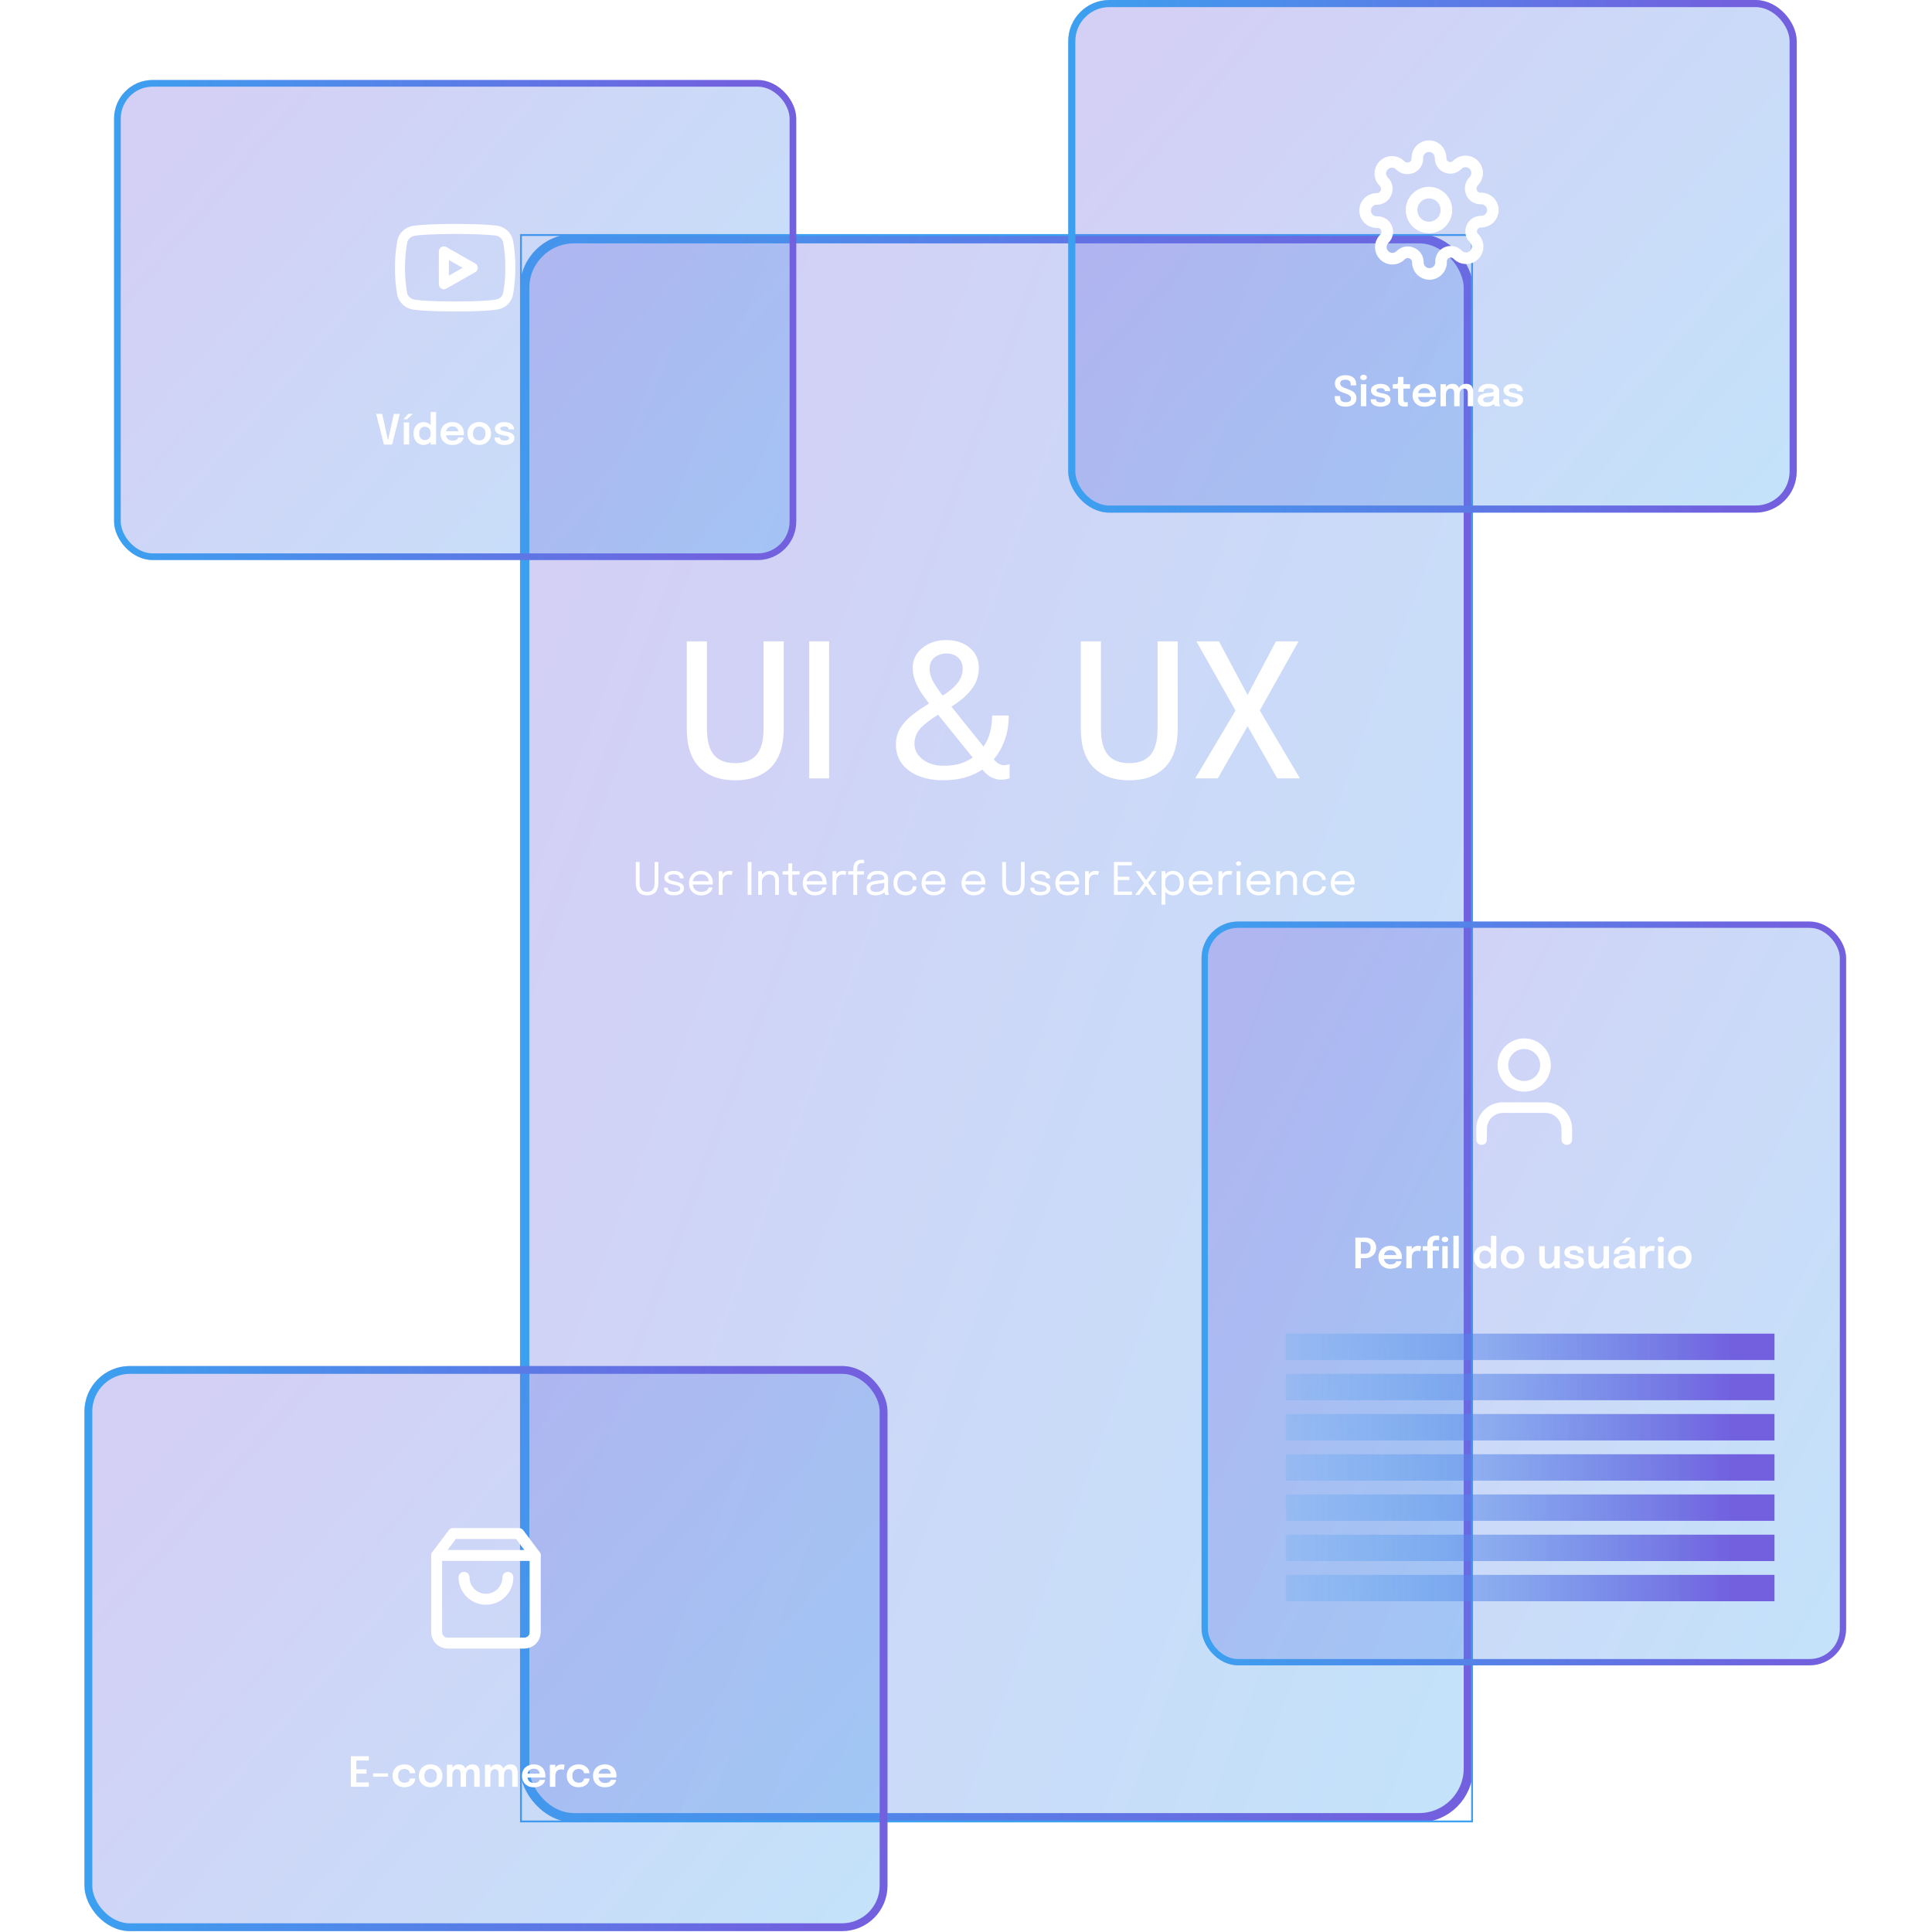 <svg width="450" height="450" viewBox="0 0 595 652" fill="none" xmlns="http://www.w3.org/2000/svg">
<g clip-path="url(#clip0_2667_379)">
<g filter="url(#filter0_b_2667_379)">
<rect x="147" y="79" width="321.6" height="536" rx="18.18" fill="url(#paint0_linear_2667_379)" fill-opacity="0.3"/>
<rect x="148.567" y="80.567" width="318.466" height="532.865" rx="16.613" stroke="url(#paint1_linear_2667_379)" stroke-width="3.135"/>
</g>
<path d="M235.989 245.753C235.989 251.688 234.537 256.108 231.632 259.012C228.727 261.896 224.715 263.338 219.596 263.338C214.497 263.338 210.495 261.896 207.59 259.012C204.707 256.108 203.265 251.688 203.265 245.753C203.265 244.876 203.265 243.946 203.265 242.964C203.265 241.961 203.265 240.916 203.265 239.829V216.446H210.067V240.581C210.067 241.584 210.067 242.514 210.067 243.371C210.067 244.228 210.067 245.012 210.067 245.722C210.067 249.901 210.861 252.921 212.449 254.781C214.037 256.62 216.419 257.539 219.596 257.539C222.793 257.539 225.185 256.62 226.774 254.781C228.383 252.921 229.187 249.901 229.187 245.722V216.446H235.989V245.753ZM244.592 262.68V216.446H251.3V262.68H244.592ZM289.734 263.307C286.704 263.307 283.988 262.836 281.585 261.896C279.203 260.956 277.311 259.587 275.911 257.79C274.532 255.972 273.843 253.788 273.843 251.239C273.843 249.024 274.417 247.059 275.567 245.346C276.716 243.611 278.356 241.971 280.488 240.425C282.64 238.857 285.2 237.248 288.167 235.598C290.967 234.03 293.036 232.442 294.374 230.833C295.711 229.224 296.38 227.511 296.38 225.693C296.38 224.522 296.118 223.561 295.596 222.809C295.094 222.036 294.426 221.461 293.59 221.085C292.775 220.709 291.887 220.521 290.926 220.521C290.006 220.521 289.097 220.709 288.199 221.085C287.321 221.44 286.6 222.004 286.036 222.777C285.492 223.53 285.221 224.491 285.221 225.661C285.221 227.187 285.68 228.743 286.6 230.332C287.54 231.92 288.805 233.727 290.393 235.754L306.629 255.972C307.403 256.933 308.092 257.55 308.698 257.821C309.304 258.093 309.816 258.229 310.234 258.229C310.631 258.229 311.018 258.187 311.394 258.103C311.791 258.02 312.063 257.936 312.209 257.853V262.648C312.125 262.69 311.822 262.774 311.3 262.899C310.777 263.045 310.109 263.119 309.294 263.119C308.353 263.119 307.35 262.889 306.285 262.429C305.24 261.948 304.258 261.154 303.338 260.047L286.098 238.763C285.054 237.447 284.019 236.078 282.995 234.657C281.992 233.236 281.156 231.753 280.488 230.206C279.84 228.66 279.516 227.04 279.516 225.348C279.516 223.53 280.017 221.921 281.021 220.521C282.044 219.1 283.413 217.992 285.127 217.198C286.84 216.404 288.752 216.007 290.863 216.007C293.015 216.007 294.906 216.404 296.536 217.198C298.187 217.971 299.483 219.058 300.423 220.458C301.363 221.858 301.834 223.488 301.834 225.348C301.834 227.354 301.395 229.182 300.517 230.833C299.639 232.463 298.386 233.989 296.756 235.41C295.147 236.81 293.203 238.157 290.926 239.453C287.478 241.438 284.813 243.277 282.933 244.97C281.052 246.662 280.112 248.648 280.112 250.925C280.112 252.388 280.54 253.684 281.397 254.812C282.274 255.941 283.445 256.829 284.907 257.476C286.37 258.103 287.99 258.417 289.766 258.417C292.691 258.417 295.115 257.999 297.038 257.163C298.981 256.327 300.611 255.22 301.928 253.84C303.39 252.273 304.488 250.466 305.219 248.418C305.95 246.349 306.316 244.029 306.316 241.459H311.927C311.927 243.862 311.655 246.046 311.112 248.01C310.568 249.975 309.837 251.751 308.918 253.339C307.998 254.906 306.932 256.296 305.72 257.508C304.049 259.2 301.886 260.59 299.232 261.677C296.599 262.763 293.433 263.307 289.734 263.307ZM368.96 245.753C368.96 251.688 367.508 256.108 364.604 259.012C361.699 261.896 357.687 263.338 352.567 263.338C347.468 263.338 343.467 261.896 340.562 259.012C337.678 256.108 336.236 251.688 336.236 245.753C336.236 244.876 336.236 243.946 336.236 242.964C336.236 241.961 336.236 240.916 336.236 239.829V216.446H343.038V240.581C343.038 241.584 343.038 242.514 343.038 243.371C343.038 244.228 343.038 245.012 343.038 245.722C343.038 249.901 343.832 252.921 345.42 254.781C347.009 256.62 349.391 257.539 352.567 257.539C355.764 257.539 358.157 256.62 359.745 254.781C361.354 252.921 362.159 249.901 362.159 245.722V216.446H368.96V245.753ZM390.101 237.039L390.039 242.588L375.244 216.446H382.861L394.364 237.98H390.697L402.106 216.446H409.723L395.054 242.588L395.022 237.039L410.193 262.68H402.545L390.571 241.647H394.49L382.484 262.68H374.868L390.101 237.039Z" fill="white"/>
<path d="M193.681 297.908C193.681 299.347 193.345 300.415 192.673 301.112C192.001 301.804 191.066 302.15 189.867 302.15C188.674 302.15 187.741 301.804 187.069 301.112C186.397 300.415 186.061 299.347 186.061 297.908C186.061 297.687 186.061 297.454 186.061 297.208C186.061 296.957 186.061 296.694 186.061 296.418V290.904H187.347V296.531C187.347 296.792 187.347 297.035 187.347 297.261C187.347 297.486 187.347 297.694 187.347 297.885C187.347 298.998 187.56 299.796 187.987 300.277C188.413 300.754 189.04 300.992 189.867 300.992C190.7 300.992 191.329 300.754 191.755 300.277C192.187 299.796 192.402 298.998 192.402 297.885V290.904H193.681V297.908ZM198.947 302.15C198.465 302.15 198.019 302.1 197.608 302C197.201 301.895 196.845 301.744 196.539 301.549C196.238 301.348 196.003 301.102 195.832 300.811C195.667 300.521 195.584 300.187 195.584 299.811C195.584 299.771 195.584 299.731 195.584 299.69C195.584 299.645 195.584 299.608 195.584 299.578H196.87C196.87 299.608 196.87 299.633 196.87 299.653C196.87 299.673 196.87 299.703 196.87 299.743C196.87 300.149 197.058 300.46 197.435 300.676C197.811 300.887 198.325 300.992 198.977 300.992C199.378 300.992 199.737 300.952 200.053 300.872C200.369 300.791 200.617 300.668 200.797 300.503C200.983 300.337 201.076 300.129 201.076 299.879C201.076 299.462 200.88 299.166 200.489 298.991C200.103 298.81 199.523 298.655 198.751 298.524C198.345 298.454 197.959 298.364 197.593 298.254C197.226 298.138 196.9 297.99 196.615 297.81C196.334 297.629 196.111 297.406 195.945 297.14C195.785 296.869 195.704 296.546 195.704 296.17C195.704 295.683 195.847 295.272 196.133 294.936C196.424 294.595 196.815 294.337 197.307 294.161C197.798 293.981 198.345 293.89 198.947 293.89C199.528 293.89 200.065 293.983 200.557 294.169C201.048 294.354 201.442 294.625 201.738 294.981C202.039 295.332 202.189 295.766 202.189 296.283C202.189 296.303 202.189 296.328 202.189 296.358C202.189 296.383 202.189 296.408 202.189 296.433H200.91C200.91 296.408 200.91 296.388 200.91 296.373C200.91 296.358 200.91 296.34 200.91 296.32C200.91 296.029 200.817 295.791 200.632 295.606C200.446 295.415 200.206 295.275 199.91 295.184C199.614 295.089 199.298 295.041 198.962 295.041C198.646 295.041 198.335 295.077 198.029 295.147C197.723 295.212 197.47 295.322 197.269 295.478C197.069 295.633 196.968 295.846 196.968 296.117C196.968 296.388 197.061 296.606 197.247 296.772C197.437 296.932 197.703 297.065 198.044 297.17C198.39 297.271 198.796 297.363 199.263 297.449C199.679 297.524 200.073 297.619 200.444 297.735C200.815 297.845 201.141 297.988 201.422 298.163C201.708 298.339 201.931 298.562 202.091 298.833C202.257 299.099 202.339 299.425 202.339 299.811C202.339 300.202 202.249 300.543 202.069 300.834C201.893 301.125 201.647 301.368 201.331 301.564C201.02 301.759 200.659 301.905 200.248 302C199.842 302.1 199.408 302.15 198.947 302.15ZM204.74 298.517V297.373H210.916L210.691 297.75C210.691 297.72 210.691 297.692 210.691 297.667C210.691 297.637 210.691 297.609 210.691 297.584C210.691 297.123 210.593 296.701 210.397 296.32C210.207 295.934 209.921 295.626 209.54 295.395C209.158 295.164 208.687 295.049 208.125 295.049C207.559 295.049 207.059 295.169 206.628 295.41C206.197 295.651 205.861 295.992 205.62 296.433C205.379 296.869 205.259 297.391 205.259 297.998C205.259 298.615 205.374 299.146 205.605 299.593C205.841 300.039 206.174 300.383 206.606 300.623C207.037 300.864 207.548 300.984 208.14 300.984C208.562 300.984 208.928 300.942 209.239 300.857C209.55 300.766 209.805 300.648 210.006 300.503C210.212 300.353 210.367 300.19 210.472 300.014C210.578 299.838 210.64 299.663 210.66 299.487H211.939C211.914 299.808 211.814 300.127 211.638 300.443C211.463 300.759 211.215 301.047 210.894 301.308C210.573 301.564 210.179 301.769 209.713 301.925C209.246 302.08 208.709 302.158 208.103 302.158C207.3 302.158 206.593 301.982 205.981 301.631C205.369 301.28 204.888 300.794 204.537 300.172C204.191 299.55 204.018 298.835 204.018 298.028C204.018 297.21 204.193 296.493 204.544 295.876C204.895 295.255 205.379 294.768 205.996 294.417C206.613 294.066 207.318 293.89 208.11 293.89C208.918 293.89 209.617 294.066 210.209 294.417C210.801 294.768 211.257 295.25 211.578 295.861C211.899 296.468 212.06 297.16 212.06 297.938C212.06 298.018 212.057 298.123 212.052 298.254C212.047 298.384 212.04 298.472 212.03 298.517H204.74ZM214.053 302V294.011H215.332V296.463L214.911 296.313C214.941 296.017 215.016 295.726 215.136 295.44C215.257 295.149 215.422 294.888 215.633 294.658C215.848 294.422 216.117 294.236 216.438 294.101C216.759 293.961 217.135 293.89 217.566 293.89C217.887 293.89 218.148 293.918 218.348 293.973C218.554 294.023 218.682 294.063 218.732 294.094L218.401 295.35C218.351 295.315 218.248 295.27 218.093 295.214C217.942 295.159 217.727 295.132 217.446 295.132C217.029 295.132 216.683 295.207 216.408 295.357C216.137 295.508 215.921 295.708 215.761 295.959C215.605 296.205 215.495 296.473 215.43 296.764C215.364 297.055 215.332 297.343 215.332 297.629V302H214.053ZM223.83 302V290.904H225.094V302H223.83ZM233.082 302V298.171C233.082 297.94 233.082 297.752 233.082 297.607C233.082 297.456 233.082 297.313 233.082 297.178C233.082 296.762 233.012 296.398 232.872 296.087C232.731 295.776 232.51 295.535 232.209 295.365C231.909 295.194 231.515 295.109 231.028 295.109C230.602 295.109 230.206 295.219 229.84 295.44C229.479 295.656 229.188 295.949 228.967 296.32C228.752 296.686 228.644 297.098 228.644 297.554L227.914 297.276C227.914 296.649 228.067 296.08 228.373 295.568C228.684 295.056 229.095 294.65 229.607 294.349C230.123 294.043 230.685 293.89 231.292 293.89C231.909 293.89 232.448 294.008 232.909 294.244C233.371 294.48 233.727 294.818 233.977 295.26C234.233 295.696 234.361 296.222 234.361 296.839C234.361 297.06 234.361 297.301 234.361 297.562C234.361 297.822 234.361 298.066 234.361 298.291V302H233.082ZM227.365 302V294.011H228.644V302H227.365ZM239.531 302.12C239.285 302.12 239.045 302.093 238.809 302.038C238.573 301.982 238.36 301.885 238.17 301.744C237.984 301.599 237.836 301.396 237.726 301.135C237.615 300.869 237.56 300.528 237.56 300.112C237.56 300.006 237.56 299.899 237.56 299.788C237.56 299.673 237.56 299.553 237.56 299.427V295.139H235.612V294.011H236.861C237.031 294.011 237.164 294.006 237.259 293.996C237.355 293.981 237.422 293.948 237.462 293.898C237.508 293.843 237.535 293.76 237.545 293.65C237.555 293.534 237.56 293.376 237.56 293.176V291.363H238.847V294.011H241.344V295.139H238.847V299.013C238.847 299.124 238.847 299.232 238.847 299.337C238.847 299.442 238.847 299.54 238.847 299.63C238.847 300.057 238.897 300.39 238.997 300.631C239.102 300.872 239.336 300.992 239.697 300.992C239.842 300.992 239.98 300.979 240.11 300.954C240.241 300.929 240.339 300.904 240.404 300.879V301.992C240.319 302.023 240.198 302.05 240.043 302.075C239.892 302.105 239.722 302.12 239.531 302.12ZM243.133 298.517V297.373H249.309L249.083 297.75C249.083 297.72 249.083 297.692 249.083 297.667C249.083 297.637 249.083 297.609 249.083 297.584C249.083 297.123 248.985 296.701 248.79 296.32C248.599 295.934 248.313 295.626 247.932 295.395C247.551 295.164 247.08 295.049 246.518 295.049C245.951 295.049 245.452 295.169 245.021 295.41C244.59 295.651 244.254 295.992 244.013 296.433C243.772 296.869 243.652 297.391 243.652 297.998C243.652 298.615 243.767 299.146 243.998 299.593C244.234 300.039 244.567 300.383 244.998 300.623C245.43 300.864 245.941 300.984 246.533 300.984C246.954 300.984 247.32 300.942 247.631 300.857C247.942 300.766 248.198 300.648 248.399 300.503C248.604 300.353 248.76 300.19 248.865 300.014C248.97 299.838 249.033 299.663 249.053 299.487H250.332C250.307 299.808 250.207 300.127 250.031 300.443C249.856 300.759 249.607 301.047 249.286 301.308C248.965 301.564 248.572 301.769 248.105 301.925C247.639 302.08 247.102 302.158 246.495 302.158C245.693 302.158 244.986 301.982 244.374 301.631C243.762 301.28 243.281 300.794 242.93 300.172C242.584 299.55 242.411 298.835 242.411 298.028C242.411 297.21 242.586 296.493 242.937 295.876C243.288 295.255 243.772 294.768 244.389 294.417C245.006 294.066 245.711 293.89 246.503 293.89C247.31 293.89 248.01 294.066 248.602 294.417C249.194 294.768 249.65 295.25 249.971 295.861C250.292 296.468 250.452 297.16 250.452 297.938C250.452 298.018 250.45 298.123 250.445 298.254C250.44 298.384 250.432 298.472 250.422 298.517H243.133ZM252.446 302V294.011H253.725V296.463L253.303 296.313C253.333 296.017 253.409 295.726 253.529 295.44C253.649 295.149 253.815 294.888 254.026 294.658C254.241 294.422 254.509 294.236 254.83 294.101C255.151 293.961 255.528 293.89 255.959 293.89C256.28 293.89 256.541 293.918 256.741 293.973C256.947 294.023 257.075 294.063 257.125 294.094L256.794 295.35C256.744 295.315 256.641 295.27 256.485 295.214C256.335 295.159 256.119 295.132 255.839 295.132C255.422 295.132 255.076 295.207 254.8 295.357C254.53 295.508 254.314 295.708 254.153 295.959C253.998 296.205 253.888 296.473 253.822 296.764C253.757 297.055 253.725 297.343 253.725 297.629V302H252.446ZM259.485 302V295.139H257.739V294.011H259.485V292.98C259.485 292.624 259.525 292.298 259.605 292.002C259.69 291.701 259.811 291.435 259.966 291.205C260.127 290.974 260.32 290.778 260.545 290.618C260.771 290.458 261.027 290.337 261.313 290.257C261.604 290.172 261.92 290.129 262.261 290.129C262.506 290.129 262.702 290.144 262.847 290.174C262.993 290.204 263.091 290.232 263.141 290.257V291.385C263.081 291.365 262.98 291.343 262.84 291.318C262.699 291.293 262.549 291.28 262.389 291.28C262.047 291.28 261.769 291.333 261.553 291.438C261.343 291.543 261.18 291.689 261.065 291.874C260.949 292.055 260.869 292.26 260.824 292.491C260.784 292.722 260.764 292.963 260.764 293.213V294.011H263.096V295.139H260.764V302H259.485ZM266.962 302.15C266.355 302.15 265.823 302.055 265.367 301.865C264.915 301.674 264.564 301.401 264.314 301.045C264.063 300.684 263.938 300.252 263.938 299.751C263.938 299.229 264.073 298.795 264.344 298.449C264.615 298.098 264.996 297.825 265.487 297.629C265.979 297.434 266.55 297.303 267.202 297.238C268.185 297.138 268.885 297.04 269.301 296.945C269.718 296.844 269.926 296.684 269.926 296.463C269.926 296.458 269.926 296.456 269.926 296.456C269.926 296.451 269.926 296.446 269.926 296.441C269.926 295.979 269.738 295.636 269.361 295.41C268.985 295.179 268.441 295.064 267.729 295.064C266.987 295.064 266.41 295.194 265.999 295.455C265.588 295.711 265.382 296.127 265.382 296.704H264.118C264.118 296.107 264.271 295.601 264.577 295.184C264.883 294.763 265.307 294.442 265.848 294.221C266.395 294.001 267.024 293.89 267.737 293.89C268.389 293.89 268.975 293.991 269.497 294.191C270.023 294.387 270.44 294.68 270.746 295.071C271.057 295.458 271.212 295.937 271.212 296.508C271.212 296.614 271.212 296.719 271.212 296.824C271.212 296.925 271.212 297.027 271.212 297.133V300.495C271.212 300.671 271.22 300.841 271.235 301.007C271.25 301.172 271.275 301.318 271.31 301.443C271.355 301.594 271.405 301.717 271.46 301.812C271.515 301.902 271.561 301.965 271.596 302H270.309C270.284 301.975 270.247 301.917 270.196 301.827C270.146 301.732 270.099 301.621 270.054 301.496C270.018 301.396 269.991 301.27 269.971 301.12C269.951 300.964 269.941 300.804 269.941 300.638L270.151 300.781C269.996 301.052 269.768 301.29 269.467 301.496C269.171 301.702 268.812 301.862 268.391 301.977C267.97 302.093 267.493 302.15 266.962 302.15ZM267.165 300.999C267.681 300.999 268.148 300.922 268.564 300.766C268.98 300.606 269.311 300.37 269.557 300.059C269.803 299.748 269.926 299.362 269.926 298.901V297.313L270.212 297.795C269.891 297.92 269.489 298.023 269.008 298.103C268.531 298.178 268.032 298.241 267.511 298.291C266.754 298.361 266.182 298.494 265.796 298.69C265.414 298.886 265.224 299.214 265.224 299.675C265.224 300.112 265.382 300.443 265.698 300.668C266.014 300.889 266.503 300.999 267.165 300.999ZM277.131 302.15C276.368 302.15 275.676 301.985 275.054 301.654C274.432 301.318 273.938 300.839 273.572 300.217C273.211 299.595 273.031 298.855 273.031 297.998C273.031 297.14 273.211 296.406 273.572 295.794C273.938 295.177 274.432 294.705 275.054 294.379C275.676 294.053 276.368 293.89 277.131 293.89C277.712 293.89 278.231 293.981 278.688 294.161C279.144 294.337 279.53 294.572 279.846 294.868C280.162 295.164 280.403 295.49 280.569 295.846C280.739 296.197 280.824 296.548 280.824 296.9C280.824 296.905 280.824 296.912 280.824 296.922C280.824 296.932 280.824 296.942 280.824 296.952H279.553C279.553 296.927 279.55 296.9 279.545 296.869C279.54 296.834 279.535 296.799 279.53 296.764C279.49 296.428 279.362 296.135 279.147 295.884C278.931 295.628 278.65 295.428 278.304 295.282C277.958 295.137 277.564 295.064 277.123 295.064C276.627 295.064 276.165 295.172 275.739 295.387C275.318 295.598 274.977 295.922 274.716 296.358C274.46 296.789 274.332 297.336 274.332 297.998C274.332 298.655 274.46 299.204 274.716 299.645C274.972 300.087 275.31 300.42 275.731 300.646C276.158 300.867 276.622 300.977 277.123 300.977C277.665 300.977 278.111 300.892 278.462 300.721C278.813 300.551 279.077 300.325 279.252 300.044C279.433 299.758 279.533 299.452 279.553 299.126H280.824C280.824 299.487 280.744 299.848 280.584 300.21C280.423 300.566 280.187 300.892 279.876 301.188C279.566 301.478 279.179 301.712 278.718 301.887C278.262 302.063 277.732 302.15 277.131 302.15ZM283.23 298.517V297.373H289.406L289.18 297.75C289.18 297.72 289.18 297.692 289.18 297.667C289.18 297.637 289.18 297.609 289.18 297.584C289.18 297.123 289.083 296.701 288.887 296.32C288.696 295.934 288.411 295.626 288.029 295.395C287.648 295.164 287.177 295.049 286.615 295.049C286.048 295.049 285.549 295.169 285.118 295.41C284.687 295.651 284.351 295.992 284.11 296.433C283.869 296.869 283.749 297.391 283.749 297.998C283.749 298.615 283.864 299.146 284.095 299.593C284.331 300.039 284.664 300.383 285.096 300.623C285.527 300.864 286.038 300.984 286.63 300.984C287.051 300.984 287.418 300.942 287.729 300.857C288.039 300.766 288.295 300.648 288.496 300.503C288.701 300.353 288.857 300.19 288.962 300.014C289.068 299.838 289.13 299.663 289.15 299.487H290.429C290.404 299.808 290.304 300.127 290.128 300.443C289.953 300.759 289.705 301.047 289.384 301.308C289.063 301.564 288.669 301.769 288.202 301.925C287.736 302.08 287.199 302.158 286.593 302.158C285.79 302.158 285.083 301.982 284.471 301.631C283.859 301.28 283.378 300.794 283.027 300.172C282.681 299.55 282.508 298.835 282.508 298.028C282.508 297.21 282.683 296.493 283.034 295.876C283.385 295.255 283.869 294.768 284.486 294.417C285.103 294.066 285.808 293.89 286.6 293.89C287.408 293.89 288.107 294.066 288.699 294.417C289.291 294.768 289.747 295.25 290.068 295.861C290.389 296.468 290.55 297.16 290.55 297.938C290.55 298.018 290.547 298.123 290.542 298.254C290.537 298.384 290.53 298.472 290.519 298.517H283.23ZM296.718 298.517V297.373H302.894L302.669 297.75C302.669 297.72 302.669 297.692 302.669 297.667C302.669 297.637 302.669 297.609 302.669 297.584C302.669 297.123 302.571 296.701 302.375 296.32C302.185 295.934 301.899 295.626 301.518 295.395C301.136 295.164 300.665 295.049 300.103 295.049C299.537 295.049 299.038 295.169 298.606 295.41C298.175 295.651 297.839 295.992 297.598 296.433C297.357 296.869 297.237 297.391 297.237 297.998C297.237 298.615 297.352 299.146 297.583 299.593C297.819 300.039 298.152 300.383 298.584 300.623C299.015 300.864 299.527 300.984 300.118 300.984C300.54 300.984 300.906 300.942 301.217 300.857C301.528 300.766 301.783 300.648 301.984 300.503C302.19 300.353 302.345 300.19 302.45 300.014C302.556 299.838 302.618 299.663 302.638 299.487H303.917C303.892 299.808 303.792 300.127 303.616 300.443C303.441 300.759 303.193 301.047 302.872 301.308C302.551 301.564 302.157 301.769 301.691 301.925C301.224 302.08 300.688 302.158 300.081 302.158C299.278 302.158 298.571 301.982 297.959 301.631C297.347 301.28 296.866 300.794 296.515 300.172C296.169 299.55 295.996 298.835 295.996 298.028C295.996 297.21 296.171 296.493 296.522 295.876C296.874 295.255 297.357 294.768 297.974 294.417C298.591 294.066 299.296 293.89 300.088 293.89C300.896 293.89 301.595 294.066 302.187 294.417C302.779 294.768 303.235 295.25 303.556 295.861C303.877 296.468 304.038 297.16 304.038 297.938C304.038 298.018 304.035 298.123 304.03 298.254C304.025 298.384 304.018 298.472 304.008 298.517H296.718ZM317.323 297.908C317.323 299.347 316.987 300.415 316.315 301.112C315.643 301.804 314.707 302.15 313.509 302.15C312.315 302.15 311.382 301.804 310.71 301.112C310.038 300.415 309.702 299.347 309.702 297.908C309.702 297.687 309.702 297.454 309.702 297.208C309.702 296.957 309.702 296.694 309.702 296.418V290.904H310.989V296.531C310.989 296.792 310.989 297.035 310.989 297.261C310.989 297.486 310.989 297.694 310.989 297.885C310.989 298.998 311.202 299.796 311.628 300.277C312.054 300.754 312.681 300.992 313.509 300.992C314.341 300.992 314.971 300.754 315.397 300.277C315.828 299.796 316.044 298.998 316.044 297.885V290.904H317.323V297.908ZM322.588 302.15C322.107 302.15 321.66 302.1 321.249 302C320.843 301.895 320.487 301.744 320.181 301.549C319.88 301.348 319.644 301.102 319.474 300.811C319.308 300.521 319.225 300.187 319.225 299.811C319.225 299.771 319.225 299.731 319.225 299.69C319.225 299.645 319.225 299.608 319.225 299.578H320.512C320.512 299.608 320.512 299.633 320.512 299.653C320.512 299.673 320.512 299.703 320.512 299.743C320.512 300.149 320.7 300.46 321.076 300.676C321.452 300.887 321.966 300.992 322.618 300.992C323.019 300.992 323.378 300.952 323.694 300.872C324.01 300.791 324.258 300.668 324.439 300.503C324.624 300.337 324.717 300.129 324.717 299.879C324.717 299.462 324.521 299.166 324.13 298.991C323.744 298.81 323.165 298.655 322.393 298.524C321.986 298.454 321.6 298.364 321.234 298.254C320.868 298.138 320.542 297.99 320.256 297.81C319.975 297.629 319.752 297.406 319.587 297.14C319.426 296.869 319.346 296.546 319.346 296.17C319.346 295.683 319.489 295.272 319.775 294.936C320.065 294.595 320.457 294.337 320.948 294.161C321.44 293.981 321.986 293.89 322.588 293.89C323.17 293.89 323.707 293.983 324.198 294.169C324.69 294.354 325.083 294.625 325.379 294.981C325.68 295.332 325.83 295.766 325.83 296.283C325.83 296.303 325.83 296.328 325.83 296.358C325.83 296.383 325.83 296.408 325.83 296.433H324.552C324.552 296.408 324.552 296.388 324.552 296.373C324.552 296.358 324.552 296.34 324.552 296.32C324.552 296.029 324.459 295.791 324.273 295.606C324.088 295.415 323.847 295.275 323.551 295.184C323.255 295.089 322.939 295.041 322.603 295.041C322.287 295.041 321.976 295.077 321.67 295.147C321.364 295.212 321.111 295.322 320.911 295.478C320.71 295.633 320.61 295.846 320.61 296.117C320.61 296.388 320.702 296.606 320.888 296.772C321.079 296.932 321.344 297.065 321.685 297.17C322.031 297.271 322.438 297.363 322.904 297.449C323.32 297.524 323.714 297.619 324.085 297.735C324.456 297.845 324.782 297.988 325.063 298.163C325.349 298.339 325.572 298.562 325.733 298.833C325.898 299.099 325.981 299.425 325.981 299.811C325.981 300.202 325.891 300.543 325.71 300.834C325.535 301.125 325.289 301.368 324.973 301.564C324.662 301.759 324.301 301.905 323.89 302C323.483 302.1 323.05 302.15 322.588 302.15ZM328.381 298.517V297.373H334.558L334.332 297.75C334.332 297.72 334.332 297.692 334.332 297.667C334.332 297.637 334.332 297.609 334.332 297.584C334.332 297.123 334.234 296.701 334.039 296.32C333.848 295.934 333.562 295.626 333.181 295.395C332.8 295.164 332.328 295.049 331.767 295.049C331.2 295.049 330.701 295.169 330.27 295.41C329.838 295.651 329.502 295.992 329.262 296.433C329.021 296.869 328.9 297.391 328.9 297.998C328.9 298.615 329.016 299.146 329.247 299.593C329.482 300.039 329.816 300.383 330.247 300.623C330.678 300.864 331.19 300.984 331.782 300.984C332.203 300.984 332.569 300.942 332.88 300.857C333.191 300.766 333.447 300.648 333.647 300.503C333.853 300.353 334.008 300.19 334.114 300.014C334.219 299.838 334.282 299.663 334.302 299.487H335.581C335.556 299.808 335.455 300.127 335.28 300.443C335.104 300.759 334.856 301.047 334.535 301.308C334.214 301.564 333.82 301.769 333.354 301.925C332.888 302.08 332.351 302.158 331.744 302.158C330.942 302.158 330.235 301.982 329.623 301.631C329.011 301.28 328.529 300.794 328.178 300.172C327.832 299.55 327.659 298.835 327.659 298.028C327.659 297.21 327.835 296.493 328.186 295.876C328.537 295.255 329.021 294.768 329.638 294.417C330.255 294.066 330.959 293.89 331.752 293.89C332.559 293.89 333.259 294.066 333.85 294.417C334.442 294.768 334.899 295.25 335.22 295.861C335.541 296.468 335.701 297.16 335.701 297.938C335.701 298.018 335.699 298.123 335.694 298.254C335.689 298.384 335.681 298.472 335.671 298.517H328.381ZM337.694 302V294.011H338.973V296.463L338.552 296.313C338.582 296.017 338.657 295.726 338.778 295.44C338.898 295.149 339.064 294.888 339.274 294.658C339.49 294.422 339.758 294.236 340.079 294.101C340.4 293.961 340.776 293.89 341.208 293.89C341.529 293.89 341.789 293.918 341.99 293.973C342.196 294.023 342.323 294.063 342.374 294.094L342.043 295.35C341.992 295.315 341.89 295.27 341.734 295.214C341.584 295.159 341.368 295.132 341.087 295.132C340.671 295.132 340.325 295.207 340.049 295.357C339.778 295.508 339.563 295.708 339.402 295.959C339.247 296.205 339.136 296.473 339.071 296.764C339.006 297.055 338.973 297.343 338.973 297.629V302H337.694ZM348.126 292.032L348.705 291.303V296.313L348.389 295.869H352.647V296.997H348.389L348.705 296.553V301.601L348.126 300.872H353.482V302H347.419V290.904H353.482V292.032H348.126ZM357.816 297.75L357.801 298.359L354.694 294.011H356.094L358.689 297.599L357.922 297.577L360.427 294.011H361.803L358.794 298.163L358.877 297.795L361.864 302H360.457L357.877 298.464L358.719 298.269L355.966 302H354.589L357.816 297.75ZM363.481 305.287V294.011H364.759V305.287H363.481ZM367.385 302.15C366.768 302.15 366.191 302 365.655 301.699C365.118 301.393 364.682 300.974 364.346 300.443C364.015 299.911 363.849 299.304 363.849 298.622C363.849 298.607 363.849 298.595 363.849 298.585C363.849 298.575 363.849 298.562 363.849 298.547L364.767 298.524C364.767 298.534 364.767 298.547 364.767 298.562C364.767 298.572 364.767 298.582 364.767 298.592C364.767 299.023 364.88 299.417 365.106 299.773C365.336 300.129 365.637 300.413 366.008 300.623C366.379 300.834 366.778 300.939 367.204 300.939C367.912 300.939 368.498 300.699 368.965 300.217C369.436 299.731 369.672 298.991 369.672 297.998C369.672 297 369.439 296.263 368.972 295.786C368.506 295.305 367.917 295.064 367.204 295.064C366.778 295.064 366.379 295.169 366.008 295.38C365.637 295.586 365.336 295.864 365.106 296.215C364.88 296.566 364.767 296.96 364.767 297.396L363.849 297.366C363.849 296.679 364.015 296.075 364.346 295.553C364.682 295.031 365.118 294.625 365.655 294.334C366.191 294.038 366.768 293.89 367.385 293.89C368.032 293.89 368.629 294.051 369.175 294.372C369.722 294.688 370.161 295.152 370.492 295.764C370.823 296.375 370.988 297.12 370.988 297.998C370.988 298.891 370.825 299.648 370.499 300.27C370.173 300.887 369.737 301.356 369.19 301.677C368.644 301.992 368.042 302.15 367.385 302.15ZM373.401 298.517V297.373H379.577L379.351 297.75C379.351 297.72 379.351 297.692 379.351 297.667C379.351 297.637 379.351 297.609 379.351 297.584C379.351 297.123 379.253 296.701 379.058 296.32C378.867 295.934 378.581 295.626 378.2 295.395C377.819 295.164 377.348 295.049 376.786 295.049C376.219 295.049 375.72 295.169 375.289 295.41C374.858 295.651 374.522 295.992 374.281 296.433C374.04 296.869 373.92 297.391 373.92 297.998C373.92 298.615 374.035 299.146 374.266 299.593C374.502 300.039 374.835 300.383 375.266 300.623C375.698 300.864 376.209 300.984 376.801 300.984C377.222 300.984 377.588 300.942 377.899 300.857C378.21 300.766 378.466 300.648 378.667 300.503C378.872 300.353 379.028 300.19 379.133 300.014C379.238 299.838 379.301 299.663 379.321 299.487H380.6C380.575 299.808 380.475 300.127 380.299 300.443C380.124 300.759 379.875 301.047 379.554 301.308C379.233 301.564 378.84 301.769 378.373 301.925C377.907 302.08 377.37 302.158 376.763 302.158C375.961 302.158 375.254 301.982 374.642 301.631C374.03 301.28 373.549 300.794 373.198 300.172C372.852 299.55 372.679 298.835 372.679 298.028C372.679 297.21 372.854 296.493 373.205 295.876C373.556 295.255 374.04 294.768 374.657 294.417C375.274 294.066 375.979 293.89 376.771 293.89C377.578 293.89 378.278 294.066 378.87 294.417C379.462 294.768 379.918 295.25 380.239 295.861C380.56 296.468 380.72 297.16 380.72 297.938C380.72 298.018 380.718 298.123 380.713 298.254C380.708 298.384 380.7 298.472 380.69 298.517H373.401ZM382.714 302V294.011H383.993V296.463L383.571 296.313C383.601 296.017 383.677 295.726 383.797 295.44C383.917 295.149 384.083 294.888 384.293 294.658C384.509 294.422 384.777 294.236 385.098 294.101C385.419 293.961 385.796 293.89 386.227 293.89C386.548 293.89 386.809 293.918 387.009 293.973C387.215 294.023 387.343 294.063 387.393 294.094L387.062 295.35C387.012 295.315 386.909 295.27 386.753 295.214C386.603 295.159 386.387 295.132 386.106 295.132C385.69 295.132 385.344 295.207 385.068 295.357C384.798 295.508 384.582 295.708 384.421 295.959C384.266 296.205 384.156 296.473 384.09 296.764C384.025 297.055 383.993 297.343 383.993 297.629V302H382.714ZM388.842 302V294.011H390.106V302H388.842ZM389.482 292.175C389.246 292.175 389.041 292.11 388.865 291.98C388.694 291.844 388.609 291.661 388.609 291.43C388.609 291.205 388.694 291.027 388.865 290.896C389.041 290.761 389.246 290.693 389.482 290.693C389.718 290.693 389.921 290.761 390.091 290.896C390.262 291.027 390.347 291.205 390.347 291.43C390.347 291.661 390.262 291.844 390.091 291.98C389.921 292.11 389.718 292.175 389.482 292.175ZM392.898 298.517V297.373H399.075L398.849 297.75C398.849 297.72 398.849 297.692 398.849 297.667C398.849 297.637 398.849 297.609 398.849 297.584C398.849 297.123 398.751 296.701 398.555 296.32C398.365 295.934 398.079 295.626 397.698 295.395C397.317 295.164 396.845 295.049 396.284 295.049C395.717 295.049 395.218 295.169 394.787 295.41C394.355 295.651 394.019 295.992 393.778 296.433C393.538 296.869 393.417 297.391 393.417 297.998C393.417 298.615 393.533 299.146 393.763 299.593C393.999 300.039 394.333 300.383 394.764 300.623C395.195 300.864 395.707 300.984 396.299 300.984C396.72 300.984 397.086 300.942 397.397 300.857C397.708 300.766 397.964 300.648 398.164 300.503C398.37 300.353 398.525 300.19 398.631 300.014C398.736 299.838 398.799 299.663 398.819 299.487H400.098C400.073 299.808 399.972 300.127 399.797 300.443C399.621 300.759 399.373 301.047 399.052 301.308C398.731 301.564 398.337 301.769 397.871 301.925C397.404 302.08 396.868 302.158 396.261 302.158C395.459 302.158 394.751 301.982 394.14 301.631C393.528 301.28 393.046 300.794 392.695 300.172C392.349 299.55 392.176 298.835 392.176 298.028C392.176 297.21 392.352 296.493 392.703 295.876C393.054 295.255 393.538 294.768 394.155 294.417C394.771 294.066 395.476 293.89 396.269 293.89C397.076 293.89 397.776 294.066 398.367 294.417C398.959 294.768 399.416 295.25 399.737 295.861C400.058 296.468 400.218 297.16 400.218 297.938C400.218 298.018 400.215 298.123 400.21 298.254C400.205 298.384 400.198 298.472 400.188 298.517H392.898ZM407.929 302V298.171C407.929 297.94 407.929 297.752 407.929 297.607C407.929 297.456 407.929 297.313 407.929 297.178C407.929 296.762 407.858 296.398 407.718 296.087C407.578 295.776 407.357 295.535 407.056 295.365C406.755 295.194 406.361 295.109 405.875 295.109C405.449 295.109 405.052 295.219 404.686 295.44C404.325 295.656 404.034 295.949 403.814 296.32C403.598 296.686 403.49 297.098 403.49 297.554L402.76 297.276C402.76 296.649 402.913 296.08 403.219 295.568C403.53 295.056 403.942 294.65 404.453 294.349C404.97 294.043 405.531 293.89 406.138 293.89C406.755 293.89 407.294 294.008 407.756 294.244C408.217 294.48 408.573 294.818 408.824 295.26C409.08 295.696 409.208 296.222 409.208 296.839C409.208 297.06 409.208 297.301 409.208 297.562C409.208 297.822 409.208 298.066 409.208 298.291V302H407.929ZM402.211 302V294.011H403.49V302H402.211ZM415.23 302.15C414.468 302.15 413.776 301.985 413.154 301.654C412.532 301.318 412.038 300.839 411.672 300.217C411.311 299.595 411.13 298.855 411.13 297.998C411.13 297.14 411.311 296.406 411.672 295.794C412.038 295.177 412.532 294.705 413.154 294.379C413.776 294.053 414.468 293.89 415.23 293.89C415.812 293.89 416.331 293.981 416.787 294.161C417.244 294.337 417.63 294.572 417.946 294.868C418.262 295.164 418.502 295.49 418.668 295.846C418.838 296.197 418.924 296.548 418.924 296.9C418.924 296.905 418.924 296.912 418.924 296.922C418.924 296.932 418.924 296.942 418.924 296.952H417.652C417.652 296.927 417.65 296.9 417.645 296.869C417.64 296.834 417.635 296.799 417.63 296.764C417.59 296.428 417.462 296.135 417.246 295.884C417.03 295.628 416.75 295.428 416.404 295.282C416.057 295.137 415.664 295.064 415.222 295.064C414.726 295.064 414.265 295.172 413.838 295.387C413.417 295.598 413.076 295.922 412.815 296.358C412.559 296.789 412.432 297.336 412.432 297.998C412.432 298.655 412.559 299.204 412.815 299.645C413.071 300.087 413.409 300.42 413.831 300.646C414.257 300.867 414.721 300.977 415.222 300.977C415.764 300.977 416.21 300.892 416.562 300.721C416.913 300.551 417.176 300.325 417.351 300.044C417.532 299.758 417.632 299.452 417.652 299.126H418.924C418.924 299.487 418.843 299.848 418.683 300.21C418.522 300.566 418.287 300.892 417.976 301.188C417.665 301.478 417.279 301.712 416.817 301.887C416.361 302.063 415.832 302.15 415.23 302.15ZM421.329 298.517V297.373H427.505L427.28 297.75C427.28 297.72 427.28 297.692 427.28 297.667C427.28 297.637 427.28 297.609 427.28 297.584C427.28 297.123 427.182 296.701 426.986 296.32C426.796 295.934 426.51 295.626 426.129 295.395C425.748 295.164 425.276 295.049 424.714 295.049C424.148 295.049 423.649 295.169 423.217 295.41C422.786 295.651 422.45 295.992 422.209 296.433C421.969 296.869 421.848 297.391 421.848 297.998C421.848 298.615 421.964 299.146 422.194 299.593C422.43 300.039 422.764 300.383 423.195 300.623C423.626 300.864 424.138 300.984 424.73 300.984C425.151 300.984 425.517 300.942 425.828 300.857C426.139 300.766 426.395 300.648 426.595 300.503C426.801 300.353 426.956 300.19 427.062 300.014C427.167 299.838 427.23 299.663 427.25 299.487H428.529C428.503 299.808 428.403 300.127 428.228 300.443C428.052 300.759 427.804 301.047 427.483 301.308C427.162 301.564 426.768 301.769 426.302 301.925C425.835 302.08 425.299 302.158 424.692 302.158C423.889 302.158 423.182 301.982 422.57 301.631C421.959 301.28 421.477 300.794 421.126 300.172C420.78 299.55 420.607 298.835 420.607 298.028C420.607 297.21 420.783 296.493 421.134 295.876C421.485 295.255 421.969 294.768 422.586 294.417C423.202 294.066 423.907 293.89 424.699 293.89C425.507 293.89 426.207 294.066 426.798 294.417C427.39 294.768 427.846 295.25 428.167 295.861C428.488 296.468 428.649 297.16 428.649 297.938C428.649 298.018 428.646 298.123 428.641 298.254C428.636 298.384 428.629 298.472 428.619 298.517H421.329Z" fill="white"/>
</g>
<rect x="147.313" y="79.314" width="320.973" height="535.373" stroke="#3BA1F0" stroke-width="0.627"/>
<g filter="url(#filter1_b_2667_379)">
<g clip-path="url(#clip1_2667_379)">
<rect x="377" y="311" width="217.505" height="251" rx="12.296" fill="url(#paint2_linear_2667_379)" fill-opacity="0.3"/>
<path d="M430.751 428H428.903V417.675H432.221C433.014 417.675 433.684 417.827 434.23 418.13C434.781 418.429 435.198 418.837 435.483 419.355C435.772 419.868 435.917 420.442 435.917 421.077C435.917 421.716 435.772 422.302 435.483 422.834C435.194 423.366 434.771 423.793 434.216 424.115C433.665 424.432 433 424.591 432.221 424.591H430.751V428ZM430.751 424.003L429.918 423.128H432.018C432.447 423.128 432.814 423.046 433.117 422.883C433.42 422.715 433.651 422.479 433.81 422.176C433.973 421.868 434.055 421.502 434.055 421.077C434.055 420.652 433.976 420.298 433.817 420.013C433.663 419.724 433.434 419.507 433.131 419.362C432.828 419.217 432.457 419.145 432.018 419.145H429.918L430.751 418.228V424.003ZM437.704 424.878V423.569H442.905L442.695 423.919C442.695 423.891 442.695 423.861 442.695 423.828C442.695 423.791 442.695 423.76 442.695 423.737C442.695 423.415 442.622 423.114 442.478 422.834C442.333 422.549 442.114 422.321 441.82 422.148C441.526 421.971 441.152 421.882 440.7 421.882C440.252 421.882 439.862 421.978 439.531 422.169C439.204 422.356 438.95 422.626 438.768 422.981C438.59 423.336 438.502 423.76 438.502 424.255C438.502 424.764 438.588 425.202 438.761 425.571C438.933 425.935 439.185 426.215 439.517 426.411C439.853 426.602 440.261 426.698 440.742 426.698C441.068 426.698 441.351 426.668 441.589 426.607C441.827 426.546 442.02 426.465 442.17 426.362C442.324 426.255 442.438 426.14 442.513 426.019C442.592 425.898 442.639 425.776 442.653 425.655H444.487C444.459 425.968 444.354 426.273 444.172 426.572C443.994 426.866 443.745 427.134 443.423 427.377C443.101 427.615 442.709 427.806 442.247 427.951C441.789 428.091 441.267 428.161 440.679 428.161C439.881 428.161 439.183 427.998 438.586 427.671C437.988 427.344 437.522 426.889 437.186 426.306C436.854 425.723 436.689 425.055 436.689 424.304C436.689 423.534 436.857 422.86 437.193 422.281C437.533 421.702 438.005 421.252 438.607 420.93C439.209 420.603 439.899 420.44 440.679 420.44C441.481 420.44 442.174 420.603 442.758 420.93C443.346 421.257 443.798 421.712 444.116 422.295C444.433 422.874 444.592 423.548 444.592 424.318C444.592 424.416 444.589 424.521 444.585 424.633C444.58 424.745 444.573 424.827 444.564 424.878H437.704ZM446.11 428V420.566H447.951V423.037L447.524 422.799C447.57 422.477 447.657 422.174 447.783 421.889C447.909 421.6 448.077 421.348 448.287 421.133C448.497 420.914 448.751 420.743 449.05 420.622C449.348 420.501 449.689 420.44 450.072 420.44C450.375 420.44 450.613 420.463 450.786 420.51C450.963 420.552 451.073 420.587 451.115 420.615L450.779 422.302C450.732 422.269 450.636 422.23 450.492 422.183C450.352 422.132 450.163 422.106 449.925 422.106C449.547 422.106 449.229 422.171 448.973 422.302C448.721 422.428 448.52 422.601 448.371 422.82C448.221 423.035 448.114 423.273 448.049 423.534C447.983 423.791 447.951 424.047 447.951 424.304V428H446.11ZM453.179 428V422.036H451.604V420.566H453.179V419.901C453.179 419.467 453.237 419.087 453.354 418.76C453.47 418.429 453.629 418.149 453.83 417.92C454.03 417.691 454.259 417.507 454.516 417.367C454.777 417.222 455.055 417.117 455.349 417.052C455.647 416.987 455.944 416.954 456.238 416.954C456.518 416.954 456.73 416.97 456.875 417.003C457.024 417.036 457.124 417.064 457.176 417.087V418.571C457.12 418.552 457.022 418.531 456.882 418.508C456.746 418.48 456.599 418.466 456.441 418.466C456.156 418.466 455.92 418.508 455.734 418.592C455.547 418.671 455.402 418.783 455.3 418.928C455.197 419.073 455.125 419.241 455.083 419.432C455.041 419.619 455.02 419.824 455.02 420.048V420.566H457.078V422.036H455.02V428H453.179ZM458.24 428V420.566H460.06V428H458.24ZM459.157 419.194C458.858 419.194 458.597 419.115 458.373 418.956C458.153 418.793 458.044 418.566 458.044 418.277C458.044 417.992 458.153 417.771 458.373 417.612C458.597 417.453 458.858 417.374 459.157 417.374C459.451 417.374 459.707 417.453 459.927 417.612C460.146 417.771 460.256 417.992 460.256 418.277C460.256 418.566 460.146 418.793 459.927 418.956C459.707 419.115 459.451 419.194 459.157 419.194ZM463.791 417.059V428H461.978V417.059H463.791ZM472.288 428.154C471.677 428.154 471.11 428.007 470.587 427.713C470.069 427.414 469.654 426.976 469.341 426.397C469.029 425.818 468.872 425.107 468.872 424.262C468.872 423.441 469.031 422.745 469.348 422.176C469.67 421.607 470.09 421.175 470.608 420.881C471.131 420.587 471.691 420.44 472.288 420.44C472.872 420.44 473.411 420.585 473.905 420.874C474.4 421.159 474.797 421.555 475.095 422.064C475.394 422.573 475.543 423.156 475.543 423.814C475.543 423.833 475.543 423.851 475.543 423.87C475.543 423.889 475.543 423.907 475.543 423.926L474.633 423.947C474.633 423.933 474.633 423.919 474.633 423.905C474.633 423.886 474.633 423.87 474.633 423.856C474.633 423.487 474.54 423.165 474.353 422.89C474.171 422.615 473.933 422.4 473.639 422.246C473.35 422.087 473.042 422.008 472.715 422.008C472.179 422.008 471.721 422.19 471.343 422.554C470.965 422.913 470.776 423.483 470.776 424.262C470.776 425.037 470.965 425.608 471.343 425.977C471.721 426.346 472.179 426.53 472.715 426.53C473.056 426.53 473.371 426.448 473.66 426.285C473.95 426.122 474.183 425.898 474.36 425.613C474.542 425.324 474.633 424.992 474.633 424.619L475.543 424.661C475.543 425.314 475.396 425.907 475.102 426.439C474.813 426.966 474.423 427.384 473.933 427.692C473.443 428 472.895 428.154 472.288 428.154ZM474.633 428V417.059H476.481V428H474.633ZM481.947 428.147C481.163 428.147 480.472 427.984 479.875 427.657C479.278 427.326 478.809 426.868 478.468 426.285C478.132 425.702 477.964 425.034 477.964 424.283C477.964 423.527 478.132 422.862 478.468 422.288C478.809 421.709 479.278 421.257 479.875 420.93C480.472 420.603 481.163 420.44 481.947 420.44C482.731 420.44 483.422 420.603 484.019 420.93C484.616 421.257 485.083 421.709 485.419 422.288C485.76 422.862 485.93 423.527 485.93 424.283C485.93 425.034 485.76 425.702 485.419 426.285C485.083 426.868 484.616 427.326 484.019 427.657C483.422 427.984 482.731 428.147 481.947 428.147ZM481.947 426.642C482.372 426.642 482.743 426.544 483.06 426.348C483.377 426.152 483.625 425.879 483.802 425.529C483.979 425.174 484.068 424.759 484.068 424.283C484.068 423.807 483.979 423.396 483.802 423.051C483.625 422.701 483.377 422.43 483.06 422.239C482.743 422.048 482.372 421.952 481.947 421.952C481.527 421.952 481.156 422.048 480.834 422.239C480.517 422.43 480.269 422.701 480.092 423.051C479.915 423.396 479.826 423.807 479.826 424.283C479.826 424.759 479.915 425.174 480.092 425.529C480.269 425.879 480.517 426.152 480.834 426.348C481.156 426.544 481.527 426.642 481.947 426.642ZM493.627 428.14C493.1 428.14 492.661 428.051 492.311 427.874C491.966 427.697 491.693 427.463 491.492 427.174C491.296 426.885 491.156 426.565 491.072 426.215C490.993 425.865 490.953 425.515 490.953 425.165C490.953 424.992 490.953 424.813 490.953 424.626C490.953 424.439 490.953 424.25 490.953 424.059V420.566H492.801V423.772C492.801 423.94 492.801 424.101 492.801 424.255C492.801 424.409 492.801 424.554 492.801 424.689C492.801 425.02 492.841 425.328 492.92 425.613C493 425.893 493.144 426.119 493.354 426.292C493.569 426.465 493.87 426.551 494.257 426.551C494.626 426.551 494.943 426.444 495.209 426.229C495.475 426.01 495.681 425.734 495.825 425.403C495.975 425.072 496.049 424.736 496.049 424.395L496.679 424.815C496.679 425.268 496.609 425.695 496.469 426.096C496.329 426.493 496.126 426.845 495.86 427.153C495.594 427.461 495.272 427.704 494.894 427.881C494.521 428.054 494.099 428.14 493.627 428.14ZM496.049 428V420.566H497.89V428H496.049ZM502.665 428.154C502.222 428.154 501.8 428.105 501.398 428.007C501.002 427.909 500.647 427.762 500.334 427.566C500.026 427.37 499.781 427.127 499.599 426.838C499.422 426.544 499.333 426.206 499.333 425.823C499.333 425.795 499.333 425.767 499.333 425.739C499.333 425.711 499.333 425.685 499.333 425.662H501.167C501.167 425.685 501.167 425.706 501.167 425.725C501.167 425.739 501.167 425.76 501.167 425.788C501.167 426.091 501.305 426.32 501.58 426.474C501.86 426.623 502.241 426.698 502.721 426.698C502.983 426.698 503.228 426.67 503.456 426.614C503.69 426.558 503.876 426.472 504.016 426.355C504.161 426.238 504.233 426.089 504.233 425.907C504.233 425.613 504.082 425.403 503.778 425.277C503.48 425.151 503.008 425.037 502.364 424.934C502.01 424.873 501.66 424.792 501.314 424.689C500.969 424.586 500.654 424.449 500.369 424.276C500.089 424.103 499.863 423.889 499.69 423.632C499.522 423.375 499.438 423.063 499.438 422.694C499.438 422.204 499.583 421.793 499.872 421.462C500.166 421.126 500.558 420.872 501.048 420.699C501.543 420.526 502.087 420.44 502.679 420.44C503.249 420.44 503.778 420.533 504.268 420.72C504.758 420.907 505.153 421.175 505.451 421.525C505.755 421.875 505.906 422.297 505.906 422.792C505.906 422.811 505.906 422.832 505.906 422.855C505.906 422.874 505.906 422.89 505.906 422.904H504.086C504.086 422.89 504.086 422.876 504.086 422.862C504.086 422.848 504.086 422.832 504.086 422.813C504.086 422.598 504.019 422.423 503.883 422.288C503.748 422.153 503.573 422.052 503.358 421.987C503.144 421.922 502.917 421.889 502.679 421.889C502.469 421.889 502.252 421.912 502.028 421.959C501.804 422.001 501.618 422.078 501.468 422.19C501.319 422.297 501.244 422.449 501.244 422.645C501.244 422.832 501.321 422.983 501.475 423.1C501.629 423.217 501.844 423.315 502.119 423.394C502.395 423.469 502.712 423.536 503.071 423.597C503.412 423.653 503.755 423.73 504.1 423.828C504.45 423.926 504.77 424.057 505.059 424.22C505.349 424.383 505.582 424.598 505.759 424.864C505.941 425.125 506.032 425.45 506.032 425.837C506.032 426.248 505.939 426.598 505.752 426.887C505.566 427.176 505.311 427.417 504.989 427.608C504.672 427.795 504.313 427.932 503.911 428.021C503.51 428.11 503.095 428.154 502.665 428.154ZM510.225 428.14C509.698 428.14 509.259 428.051 508.909 427.874C508.564 427.697 508.291 427.463 508.09 427.174C507.894 426.885 507.754 426.565 507.67 426.215C507.591 425.865 507.551 425.515 507.551 425.165C507.551 424.992 507.551 424.813 507.551 424.626C507.551 424.439 507.551 424.25 507.551 424.059V420.566H509.399V423.772C509.399 423.94 509.399 424.101 509.399 424.255C509.399 424.409 509.399 424.554 509.399 424.689C509.399 425.02 509.439 425.328 509.518 425.613C509.597 425.893 509.742 426.119 509.952 426.292C510.167 426.465 510.468 426.551 510.855 426.551C511.224 426.551 511.541 426.444 511.807 426.229C512.073 426.01 512.278 425.734 512.423 425.403C512.572 425.072 512.647 424.736 512.647 424.395L513.277 424.815C513.277 425.268 513.207 425.695 513.067 426.096C512.927 426.493 512.724 426.845 512.458 427.153C512.192 427.461 511.87 427.704 511.492 427.881C511.119 428.054 510.696 428.14 510.225 428.14ZM512.647 428V420.566H514.488V428H512.647ZM518.808 428.154C518.253 428.154 517.765 428.068 517.345 427.895C516.925 427.718 516.596 427.463 516.358 427.132C516.12 426.801 516.001 426.402 516.001 425.935C516.001 425.426 516.139 425.009 516.414 424.682C516.694 424.351 517.07 424.096 517.541 423.919C518.012 423.737 518.535 423.62 519.109 423.569C519.958 423.485 520.551 423.406 520.887 423.331C521.228 423.252 521.398 423.126 521.398 422.953C521.398 422.948 521.398 422.946 521.398 422.946C521.398 422.941 521.398 422.939 521.398 422.939C521.398 422.612 521.251 422.36 520.957 422.183C520.663 422.006 520.248 421.917 519.711 421.917C519.146 421.917 518.712 422.017 518.409 422.218C518.11 422.414 517.961 422.727 517.961 423.156H516.141C516.141 422.573 516.295 422.08 516.603 421.679C516.916 421.273 517.343 420.965 517.884 420.755C518.425 420.545 519.039 420.44 519.725 420.44C520.364 420.44 520.95 420.536 521.482 420.727C522.014 420.918 522.441 421.208 522.763 421.595C523.085 421.982 523.246 422.465 523.246 423.044C523.246 423.142 523.246 423.24 523.246 423.338C523.246 423.436 523.246 423.534 523.246 423.632V426.432C523.246 426.609 523.251 426.784 523.26 426.957C523.274 427.125 523.3 427.277 523.337 427.412C523.384 427.561 523.44 427.687 523.505 427.79C523.57 427.893 523.622 427.963 523.659 428H521.839C521.806 427.967 521.76 427.904 521.699 427.811C521.643 427.713 521.592 427.601 521.545 427.475C521.498 427.335 521.463 427.186 521.44 427.027C521.417 426.864 521.405 426.684 521.405 426.488L521.769 426.74C521.629 427.025 521.414 427.274 521.125 427.489C520.84 427.699 520.5 427.862 520.103 427.979C519.706 428.096 519.275 428.154 518.808 428.154ZM519.256 426.705C519.639 426.705 519.993 426.64 520.32 426.509C520.647 426.378 520.91 426.178 521.111 425.907C521.312 425.632 521.412 425.279 521.412 424.85V423.856L521.86 424.36C521.561 424.472 521.202 424.565 520.782 424.64C520.362 424.71 519.937 424.766 519.508 424.808C518.957 424.859 518.542 424.955 518.262 425.095C517.987 425.235 517.849 425.464 517.849 425.781C517.849 426.089 517.966 426.32 518.199 426.474C518.432 426.628 518.785 426.705 519.256 426.705ZM518.78 419.509L520.446 417.675H521.923L520.047 419.509H518.78ZM524.955 428V420.566H526.796V423.037L526.369 422.799C526.416 422.477 526.502 422.174 526.628 421.889C526.754 421.6 526.922 421.348 527.132 421.133C527.342 420.914 527.597 420.743 527.895 420.622C528.194 420.501 528.535 420.44 528.917 420.44C529.221 420.44 529.459 420.463 529.631 420.51C529.809 420.552 529.918 420.587 529.96 420.615L529.624 422.302C529.578 422.269 529.482 422.23 529.337 422.183C529.197 422.132 529.008 422.106 528.77 422.106C528.392 422.106 528.075 422.171 527.818 422.302C527.566 422.428 527.366 422.601 527.216 422.82C527.067 423.035 526.96 423.273 526.894 423.534C526.829 423.791 526.796 424.047 526.796 424.304V428H524.955ZM531.086 428V420.566H532.906V428H531.086ZM532.003 419.194C531.705 419.194 531.443 419.115 531.219 418.956C531 418.793 530.89 418.566 530.89 418.277C530.89 417.992 531 417.771 531.219 417.612C531.443 417.453 531.705 417.374 532.003 417.374C532.297 417.374 532.554 417.453 532.773 417.612C532.993 417.771 533.102 417.992 533.102 418.277C533.102 418.566 532.993 418.793 532.773 418.956C532.554 419.115 532.297 419.194 532.003 419.194ZM538.385 428.147C537.601 428.147 536.91 427.984 536.313 427.657C535.715 427.326 535.246 426.868 534.906 426.285C534.57 425.702 534.402 425.034 534.402 424.283C534.402 423.527 534.57 422.862 534.906 422.288C535.246 421.709 535.715 421.257 536.313 420.93C536.91 420.603 537.601 420.44 538.385 420.44C539.169 420.44 539.859 420.603 540.457 420.93C541.054 421.257 541.521 421.709 541.857 422.288C542.197 422.862 542.368 423.527 542.368 424.283C542.368 425.034 542.197 425.702 541.857 426.285C541.521 426.868 541.054 427.326 540.457 427.657C539.859 427.984 539.169 428.147 538.385 428.147ZM538.385 426.642C538.809 426.642 539.18 426.544 539.498 426.348C539.815 426.152 540.062 425.879 540.24 425.529C540.417 425.174 540.506 424.759 540.506 424.283C540.506 423.807 540.417 423.396 540.24 423.051C540.062 422.701 539.815 422.43 539.498 422.239C539.18 422.048 538.809 421.952 538.385 421.952C537.965 421.952 537.594 422.048 537.272 422.239C536.954 422.43 536.707 422.701 536.53 423.051C536.352 423.396 536.264 423.807 536.264 424.283C536.264 424.759 536.352 425.174 536.53 425.529C536.707 425.879 536.954 426.152 537.272 426.348C537.594 426.544 537.965 426.642 538.385 426.642Z" fill="white"/>
<path d="M500.252 384.58V380.985C500.252 379.079 499.495 377.25 498.147 375.902C496.799 374.554 494.97 373.797 493.064 373.797H478.687C476.78 373.797 474.952 374.554 473.604 375.902C472.255 377.25 471.498 379.079 471.498 380.985V384.58" stroke="white" stroke-width="3.594" stroke-linecap="round" stroke-linejoin="round"/>
<path d="M485.875 366.608C489.845 366.608 493.064 363.389 493.064 359.419C493.064 355.449 489.845 352.23 485.875 352.23C481.905 352.23 478.687 355.449 478.687 359.419C478.687 363.389 481.905 366.608 485.875 366.608Z" stroke="white" stroke-width="3.594" stroke-linecap="round" stroke-linejoin="round"/>
<path fill-rule="evenodd" clip-rule="evenodd" d="M405.407 450.068H570.338V458.972H405.407V450.068ZM405.407 463.637H570.338V472.54L405.407 472.54V463.637ZM570.338 477.203H405.407V486.107H570.338V477.203ZM405.407 490.771H570.338V499.675H405.407V490.771ZM570.338 504.338H405.407V513.242H570.338V504.338ZM405.407 517.906H570.338V526.81H405.407V517.906ZM570.338 531.473H405.407V540.376H570.338V531.473Z" fill="url(#paint3_linear_2667_379)"/>
</g>
<rect x="378.06" y="312.06" width="215.385" height="248.88" rx="11.236" stroke="url(#paint4_linear_2667_379)" stroke-width="2.12"/>
</g>
<g filter="url(#filter2_b_2667_379)">
<rect x="10" y="27" width="230.211" height="162" rx="13.014" fill="url(#paint5_linear_2667_379)" fill-opacity="0.3"/>
<path d="M101.073 150.035L98.441 139.675H100.478L102.494 148.824H102.403L104.398 139.675H106.435L103.824 150.035H101.073ZM107.762 150V142.566H109.582V150H107.762ZM107.629 141.509L109.295 139.675H110.772L108.896 141.509H107.629ZM114.48 150.154C113.868 150.154 113.301 150.007 112.779 149.713C112.261 149.414 111.845 148.976 111.533 148.397C111.22 147.818 111.064 147.107 111.064 146.262C111.064 145.441 111.222 144.745 111.54 144.176C111.862 143.607 112.282 143.175 112.8 142.881C113.322 142.587 113.882 142.44 114.48 142.44C115.063 142.44 115.602 142.585 116.097 142.874C116.591 143.159 116.988 143.555 117.287 144.064C117.585 144.573 117.735 145.156 117.735 145.814C117.735 145.833 117.735 145.851 117.735 145.87C117.735 145.889 117.735 145.907 117.735 145.926L116.825 145.947C116.825 145.933 116.825 145.919 116.825 145.905C116.825 145.886 116.825 145.87 116.825 145.856C116.825 145.487 116.731 145.165 116.545 144.89C116.363 144.615 116.125 144.4 115.831 144.246C115.541 144.087 115.233 144.008 114.907 144.008C114.37 144.008 113.913 144.19 113.535 144.554C113.157 144.913 112.968 145.483 112.968 146.262C112.968 147.037 113.157 147.608 113.535 147.977C113.913 148.346 114.37 148.53 114.907 148.53C115.247 148.53 115.562 148.448 115.852 148.285C116.141 148.122 116.374 147.898 116.552 147.613C116.734 147.324 116.825 146.992 116.825 146.619L117.735 146.661C117.735 147.314 117.588 147.907 117.294 148.439C117.004 148.966 116.615 149.384 116.125 149.692C115.635 150 115.086 150.154 114.48 150.154ZM116.825 150V139.059H118.673V150H116.825ZM121.171 146.878V145.569H126.372L126.162 145.919C126.162 145.891 126.162 145.861 126.162 145.828C126.162 145.791 126.162 145.76 126.162 145.737C126.162 145.415 126.089 145.114 125.945 144.834C125.8 144.549 125.581 144.321 125.287 144.148C124.993 143.971 124.619 143.882 124.167 143.882C123.719 143.882 123.329 143.978 122.998 144.169C122.671 144.356 122.417 144.626 122.235 144.981C122.057 145.336 121.969 145.76 121.969 146.255C121.969 146.764 122.055 147.202 122.228 147.571C122.4 147.935 122.652 148.215 122.984 148.411C123.32 148.602 123.728 148.698 124.209 148.698C124.535 148.698 124.818 148.668 125.056 148.607C125.294 148.546 125.487 148.465 125.637 148.362C125.791 148.255 125.905 148.14 125.98 148.019C126.059 147.898 126.106 147.776 126.12 147.655H127.954C127.926 147.968 127.821 148.273 127.639 148.572C127.461 148.866 127.212 149.134 126.89 149.377C126.568 149.615 126.176 149.806 125.714 149.951C125.256 150.091 124.734 150.161 124.146 150.161C123.348 150.161 122.65 149.998 122.053 149.671C121.455 149.344 120.989 148.889 120.653 148.306C120.321 147.723 120.156 147.055 120.156 146.304C120.156 145.534 120.324 144.86 120.66 144.281C121 143.702 121.472 143.252 122.074 142.93C122.676 142.603 123.366 142.44 124.146 142.44C124.948 142.44 125.641 142.603 126.225 142.93C126.813 143.257 127.265 143.712 127.583 144.295C127.9 144.874 128.059 145.548 128.059 146.318C128.059 146.416 128.056 146.521 128.052 146.633C128.047 146.745 128.04 146.827 128.031 146.878H121.171ZM133.23 150.147C132.446 150.147 131.756 149.984 131.158 149.657C130.561 149.326 130.092 148.868 129.751 148.285C129.415 147.702 129.247 147.034 129.247 146.283C129.247 145.527 129.415 144.862 129.751 144.288C130.092 143.709 130.561 143.257 131.158 142.93C131.756 142.603 132.446 142.44 133.23 142.44C134.014 142.44 134.705 142.603 135.302 142.93C135.9 143.257 136.366 143.709 136.702 144.288C137.043 144.862 137.213 145.527 137.213 146.283C137.213 147.034 137.043 147.702 136.702 148.285C136.366 148.868 135.9 149.326 135.302 149.657C134.705 149.984 134.014 150.147 133.23 150.147ZM133.23 148.642C133.655 148.642 134.026 148.544 134.343 148.348C134.661 148.152 134.908 147.879 135.085 147.529C135.263 147.174 135.351 146.759 135.351 146.283C135.351 145.807 135.263 145.396 135.085 145.051C134.908 144.701 134.661 144.43 134.343 144.239C134.026 144.048 133.655 143.952 133.23 143.952C132.81 143.952 132.439 144.048 132.117 144.239C131.8 144.43 131.553 144.701 131.375 145.051C131.198 145.396 131.109 145.807 131.109 146.283C131.109 146.759 131.198 147.174 131.375 147.529C131.553 147.879 131.8 148.152 132.117 148.348C132.439 148.544 132.81 148.642 133.23 148.642ZM141.74 150.154C141.296 150.154 140.874 150.105 140.473 150.007C140.076 149.909 139.721 149.762 139.409 149.566C139.101 149.37 138.856 149.127 138.674 148.838C138.496 148.544 138.408 148.206 138.408 147.823C138.408 147.795 138.408 147.767 138.408 147.739C138.408 147.711 138.408 147.685 138.408 147.662H140.242C140.242 147.685 140.242 147.706 140.242 147.725C140.242 147.739 140.242 147.76 140.242 147.788C140.242 148.091 140.379 148.32 140.655 148.474C140.935 148.623 141.315 148.698 141.796 148.698C142.057 148.698 142.302 148.67 142.531 148.614C142.764 148.558 142.951 148.472 143.091 148.355C143.235 148.238 143.308 148.089 143.308 147.907C143.308 147.613 143.156 147.403 142.853 147.277C142.554 147.151 142.083 147.037 141.439 146.934C141.084 146.873 140.734 146.792 140.389 146.689C140.043 146.586 139.728 146.449 139.444 146.276C139.164 146.103 138.937 145.889 138.765 145.632C138.597 145.375 138.513 145.063 138.513 144.694C138.513 144.204 138.657 143.793 138.947 143.462C139.241 143.126 139.633 142.872 140.123 142.699C140.617 142.526 141.161 142.44 141.754 142.44C142.323 142.44 142.853 142.533 143.343 142.72C143.833 142.907 144.227 143.175 144.526 143.525C144.829 143.875 144.981 144.297 144.981 144.792C144.981 144.811 144.981 144.832 144.981 144.855C144.981 144.874 144.981 144.89 144.981 144.904H143.161C143.161 144.89 143.161 144.876 143.161 144.862C143.161 144.848 143.161 144.832 143.161 144.813C143.161 144.598 143.093 144.423 142.958 144.288C142.822 144.153 142.647 144.052 142.433 143.987C142.218 143.922 141.992 143.889 141.754 143.889C141.544 143.889 141.327 143.912 141.103 143.959C140.879 144.001 140.692 144.078 140.543 144.19C140.393 144.297 140.319 144.449 140.319 144.645C140.319 144.832 140.396 144.983 140.55 145.1C140.704 145.217 140.918 145.315 141.194 145.394C141.469 145.469 141.786 145.536 142.146 145.597C142.486 145.653 142.829 145.73 143.175 145.828C143.525 145.926 143.844 146.057 144.134 146.22C144.423 146.383 144.656 146.598 144.834 146.864C145.016 147.125 145.107 147.45 145.107 147.837C145.107 148.248 145.013 148.598 144.827 148.887C144.64 149.176 144.386 149.417 144.064 149.608C143.746 149.795 143.387 149.932 142.986 150.021C142.584 150.11 142.169 150.154 141.74 150.154Z" fill="white"/>
<path d="M142.949 81.359C142.748 80.555 142.339 79.819 141.762 79.225C141.185 78.63 140.462 78.198 139.665 77.973C136.753 77.262 125.106 77.262 125.106 77.262C125.106 77.262 113.458 77.262 110.546 78.04C109.749 78.266 109.026 78.698 108.449 79.292C107.873 79.887 107.463 80.623 107.262 81.426C106.729 84.382 106.469 87.379 106.483 90.382C106.464 93.407 106.725 96.428 107.262 99.405C107.484 100.184 107.903 100.892 108.478 101.461C109.053 102.031 109.766 102.442 110.546 102.656C113.458 103.435 125.106 103.435 125.106 103.435C125.106 103.435 136.753 103.435 139.665 102.656C140.462 102.43 141.185 101.998 141.762 101.404C142.339 100.809 142.748 100.073 142.949 99.27C143.478 96.337 143.739 93.362 143.728 90.382C143.747 87.357 143.486 84.336 142.949 81.359Z" stroke="white" stroke-width="3.386" stroke-linecap="round" stroke-linejoin="round"/>
<path d="M121.297 95.919L131.031 90.384L121.297 84.848V95.919Z" stroke="white" stroke-width="3.386" stroke-linecap="round" stroke-linejoin="round"/>
<rect x="11.122" y="28.122" width="227.967" height="159.756" rx="11.892" stroke="url(#paint6_linear_2667_379)" stroke-width="2.244"/>
</g>
<g filter="url(#filter3_b_2667_379)">
<rect y="461" width="271" height="190.704" rx="15.32" fill="url(#paint7_linear_2667_379)" fill-opacity="0.3"/>
<path d="M90.925 594.145L91.758 593.228V597.638L91.324 597.085H95.188V598.555H91.324L91.758 598.009V602.447L90.925 601.53H95.965V603H89.903V592.675H95.965V594.145H90.925ZM97.421 599.605V598.464H102.44V599.605H97.421ZM107.982 603.154C107.198 603.154 106.505 602.993 105.903 602.671C105.301 602.349 104.829 601.896 104.489 601.313C104.148 600.73 103.978 600.046 103.978 599.262C103.978 598.483 104.148 597.806 104.489 597.232C104.829 596.658 105.301 596.217 105.903 595.909C106.505 595.596 107.198 595.44 107.982 595.44C108.57 595.44 109.09 595.526 109.543 595.699C109.995 595.872 110.376 596.103 110.684 596.392C110.996 596.677 111.234 596.992 111.398 597.337C111.561 597.678 111.643 598.018 111.643 598.359C111.643 598.368 111.643 598.378 111.643 598.387C111.643 598.396 111.643 598.406 111.643 598.415H109.816C109.816 598.392 109.813 598.366 109.809 598.338C109.804 598.31 109.799 598.282 109.795 598.254C109.757 598.016 109.662 597.801 109.508 597.61C109.354 597.414 109.148 597.258 108.892 597.141C108.635 597.024 108.325 596.966 107.961 596.966C107.573 596.966 107.219 597.052 106.897 597.225C106.579 597.393 106.325 597.647 106.134 597.988C105.947 598.329 105.854 598.753 105.854 599.262C105.854 599.766 105.947 600.195 106.134 600.55C106.32 600.9 106.572 601.168 106.89 601.355C107.212 601.537 107.569 601.628 107.961 601.628C108.376 601.628 108.714 601.565 108.976 601.439C109.242 601.308 109.442 601.136 109.578 600.921C109.713 600.702 109.79 600.464 109.809 600.207H111.643C111.643 600.552 111.563 600.9 111.405 601.25C111.246 601.595 111.013 601.913 110.705 602.202C110.397 602.491 110.014 602.722 109.557 602.895C109.104 603.068 108.579 603.154 107.982 603.154ZM116.82 603.147C116.036 603.147 115.346 602.984 114.748 602.657C114.151 602.326 113.682 601.868 113.341 601.285C113.005 600.702 112.837 600.034 112.837 599.283C112.837 598.527 113.005 597.862 113.341 597.288C113.682 596.709 114.151 596.257 114.748 595.93C115.346 595.603 116.036 595.44 116.82 595.44C117.604 595.44 118.295 595.603 118.892 595.93C119.49 596.257 119.956 596.709 120.292 597.288C120.633 597.862 120.803 598.527 120.803 599.283C120.803 600.034 120.633 600.702 120.292 601.285C119.956 601.868 119.49 602.326 118.892 602.657C118.295 602.984 117.604 603.147 116.82 603.147ZM116.82 601.642C117.245 601.642 117.616 601.544 117.933 601.348C118.251 601.152 118.498 600.879 118.675 600.529C118.853 600.174 118.941 599.759 118.941 599.283C118.941 598.807 118.853 598.396 118.675 598.051C118.498 597.701 118.251 597.43 117.933 597.239C117.616 597.048 117.245 596.952 116.82 596.952C116.4 596.952 116.029 597.048 115.707 597.239C115.39 597.43 115.143 597.701 114.965 598.051C114.788 598.396 114.699 598.807 114.699 599.283C114.699 599.759 114.788 600.174 114.965 600.529C115.143 600.879 115.39 601.152 115.707 601.348C116.029 601.544 116.4 601.642 116.82 601.642ZM126.946 603V599.983C126.946 599.708 126.946 599.467 126.946 599.262C126.946 599.052 126.946 598.877 126.946 598.737C126.946 598.555 126.935 598.366 126.911 598.17C126.888 597.969 126.837 597.785 126.757 597.617C126.678 597.449 126.554 597.314 126.386 597.211C126.223 597.104 125.997 597.05 125.707 597.05C125.427 597.05 125.189 597.108 124.993 597.225C124.802 597.337 124.643 597.489 124.517 597.68C124.396 597.867 124.307 598.081 124.251 598.324C124.195 598.562 124.167 598.807 124.167 599.059L123.551 598.646C123.551 598.035 123.666 597.489 123.894 597.008C124.123 596.527 124.447 596.147 124.867 595.867C125.292 595.582 125.794 595.44 126.372 595.44C126.97 595.44 127.443 595.566 127.793 595.818C128.143 596.065 128.393 596.401 128.542 596.826C128.696 597.251 128.773 597.727 128.773 598.254C128.773 598.45 128.773 598.711 128.773 599.038C128.773 599.36 128.773 599.74 128.773 600.179V603H126.946ZM122.326 603V595.566H124.167V603H122.326ZM131.538 603V599.99C131.538 599.696 131.538 599.446 131.538 599.241C131.538 599.036 131.538 598.863 131.538 598.723C131.538 598.527 131.527 598.331 131.503 598.135C131.48 597.934 131.429 597.755 131.349 597.596C131.27 597.433 131.146 597.302 130.978 597.204C130.81 597.101 130.582 597.05 130.292 597.05C130.008 597.05 129.767 597.106 129.571 597.218C129.38 597.33 129.226 597.479 129.109 597.666C128.993 597.853 128.906 598.063 128.85 598.296C128.799 598.529 128.773 598.763 128.773 598.996L128.157 598.59C128.157 597.997 128.269 597.463 128.493 596.987C128.717 596.511 129.039 596.135 129.459 595.86C129.879 595.58 130.379 595.44 130.957 595.44C131.541 595.44 132.01 595.559 132.364 595.797C132.719 596.035 132.976 596.362 133.134 596.777C133.298 597.188 133.379 597.657 133.379 598.184C133.379 598.389 133.379 598.651 133.379 598.968C133.379 599.285 133.379 599.661 133.379 600.095V603H131.538ZM139.771 603V599.983C139.771 599.708 139.771 599.467 139.771 599.262C139.771 599.052 139.771 598.877 139.771 598.737C139.771 598.555 139.759 598.366 139.736 598.17C139.712 597.969 139.661 597.785 139.582 597.617C139.502 597.449 139.379 597.314 139.211 597.211C139.047 597.104 138.821 597.05 138.532 597.05C138.252 597.05 138.014 597.108 137.818 597.225C137.626 597.337 137.468 597.489 137.342 597.68C137.22 597.867 137.132 598.081 137.076 598.324C137.02 598.562 136.992 598.807 136.992 599.059L136.376 598.646C136.376 598.035 136.49 597.489 136.719 597.008C136.947 596.527 137.272 596.147 137.692 595.867C138.116 595.582 138.618 595.44 139.197 595.44C139.794 595.44 140.268 595.566 140.618 595.818C140.968 596.065 141.217 596.401 141.367 596.826C141.521 597.251 141.598 597.727 141.598 598.254C141.598 598.45 141.598 598.711 141.598 599.038C141.598 599.36 141.598 599.74 141.598 600.179V603H139.771ZM135.151 603V595.566H136.992V603H135.151ZM144.363 603V599.99C144.363 599.696 144.363 599.446 144.363 599.241C144.363 599.036 144.363 598.863 144.363 598.723C144.363 598.527 144.351 598.331 144.328 598.135C144.304 597.934 144.253 597.755 144.174 597.596C144.094 597.433 143.971 597.302 143.803 597.204C143.635 597.101 143.406 597.05 143.117 597.05C142.832 597.05 142.592 597.106 142.396 597.218C142.204 597.33 142.05 597.479 141.934 597.666C141.817 597.853 141.731 598.063 141.675 598.296C141.623 598.529 141.598 598.763 141.598 598.996L140.982 598.59C140.982 597.997 141.094 597.463 141.318 596.987C141.542 596.511 141.864 596.135 142.284 595.86C142.704 595.58 143.203 595.44 143.782 595.44C144.365 595.44 144.834 595.559 145.189 595.797C145.543 596.035 145.8 596.362 145.959 596.777C146.122 597.188 146.204 597.657 146.204 598.184C146.204 598.389 146.204 598.651 146.204 598.968C146.204 599.285 146.204 599.661 146.204 600.095V603H144.363ZM148.661 599.878V598.569H153.862L153.652 598.919C153.652 598.891 153.652 598.861 153.652 598.828C153.652 598.791 153.652 598.76 153.652 598.737C153.652 598.415 153.579 598.114 153.435 597.834C153.29 597.549 153.071 597.321 152.777 597.148C152.483 596.971 152.109 596.882 151.657 596.882C151.209 596.882 150.819 596.978 150.488 597.169C150.161 597.356 149.907 597.626 149.725 597.981C149.547 598.336 149.459 598.76 149.459 599.255C149.459 599.764 149.545 600.202 149.718 600.571C149.89 600.935 150.142 601.215 150.474 601.411C150.81 601.602 151.218 601.698 151.699 601.698C152.025 601.698 152.308 601.668 152.546 601.607C152.784 601.546 152.977 601.465 153.127 601.362C153.281 601.255 153.395 601.14 153.47 601.019C153.549 600.898 153.596 600.776 153.61 600.655H155.444C155.416 600.968 155.311 601.273 155.129 601.572C154.951 601.866 154.702 602.134 154.38 602.377C154.058 602.615 153.666 602.806 153.204 602.951C152.746 603.091 152.224 603.161 151.636 603.161C150.838 603.161 150.14 602.998 149.543 602.671C148.945 602.344 148.479 601.889 148.143 601.306C147.811 600.723 147.646 600.055 147.646 599.304C147.646 598.534 147.814 597.86 148.15 597.281C148.49 596.702 148.962 596.252 149.564 595.93C150.166 595.603 150.856 595.44 151.636 595.44C152.438 595.44 153.131 595.603 153.715 595.93C154.303 596.257 154.755 596.712 155.073 597.295C155.39 597.874 155.549 598.548 155.549 599.318C155.549 599.416 155.546 599.521 155.542 599.633C155.537 599.745 155.53 599.827 155.521 599.878H148.661ZM157.067 603V595.566H158.908V598.037L158.481 597.799C158.527 597.477 158.614 597.174 158.74 596.889C158.866 596.6 159.034 596.348 159.244 596.133C159.454 595.914 159.708 595.743 160.007 595.622C160.305 595.501 160.646 595.44 161.029 595.44C161.332 595.44 161.57 595.463 161.743 595.51C161.92 595.552 162.03 595.587 162.072 595.615L161.736 597.302C161.689 597.269 161.593 597.23 161.449 597.183C161.309 597.132 161.12 597.106 160.882 597.106C160.504 597.106 160.186 597.171 159.93 597.302C159.678 597.428 159.477 597.601 159.328 597.82C159.178 598.035 159.071 598.273 159.006 598.534C158.94 598.791 158.908 599.047 158.908 599.304V603H157.067ZM166.771 603.154C165.987 603.154 165.294 602.993 164.692 602.671C164.09 602.349 163.619 601.896 163.278 601.313C162.937 600.73 162.767 600.046 162.767 599.262C162.767 598.483 162.937 597.806 163.278 597.232C163.619 596.658 164.09 596.217 164.692 595.909C165.294 595.596 165.987 595.44 166.771 595.44C167.359 595.44 167.879 595.526 168.332 595.699C168.785 595.872 169.165 596.103 169.473 596.392C169.786 596.677 170.024 596.992 170.187 597.337C170.35 597.678 170.432 598.018 170.432 598.359C170.432 598.368 170.432 598.378 170.432 598.387C170.432 598.396 170.432 598.406 170.432 598.415H168.605C168.605 598.392 168.603 598.366 168.598 598.338C168.593 598.31 168.589 598.282 168.584 598.254C168.547 598.016 168.451 597.801 168.297 597.61C168.143 597.414 167.938 597.258 167.681 597.141C167.424 597.024 167.114 596.966 166.75 596.966C166.363 596.966 166.008 597.052 165.686 597.225C165.369 597.393 165.114 597.647 164.923 597.988C164.736 598.329 164.643 598.753 164.643 599.262C164.643 599.766 164.736 600.195 164.923 600.55C165.11 600.9 165.362 601.168 165.679 601.355C166.001 601.537 166.358 601.628 166.75 601.628C167.165 601.628 167.504 601.565 167.765 601.439C168.031 601.308 168.232 601.136 168.367 600.921C168.502 600.702 168.579 600.464 168.598 600.207H170.432C170.432 600.552 170.353 600.9 170.194 601.25C170.035 601.595 169.802 601.913 169.494 602.202C169.186 602.491 168.803 602.722 168.346 602.895C167.893 603.068 167.368 603.154 166.771 603.154ZM172.641 599.878V598.569H177.842L177.632 598.919C177.632 598.891 177.632 598.861 177.632 598.828C177.632 598.791 177.632 598.76 177.632 598.737C177.632 598.415 177.56 598.114 177.415 597.834C177.271 597.549 177.051 597.321 176.757 597.148C176.463 596.971 176.09 596.882 175.637 596.882C175.189 596.882 174.8 596.978 174.468 597.169C174.142 597.356 173.887 597.626 173.705 597.981C173.528 598.336 173.439 598.76 173.439 599.255C173.439 599.764 173.526 600.202 173.698 600.571C173.871 600.935 174.123 601.215 174.454 601.411C174.79 601.602 175.199 601.698 175.679 601.698C176.006 601.698 176.288 601.668 176.526 601.607C176.764 601.546 176.958 601.465 177.107 601.362C177.261 601.255 177.376 601.14 177.45 601.019C177.53 600.898 177.576 600.776 177.59 600.655H179.424C179.396 600.968 179.291 601.273 179.109 601.572C178.932 601.866 178.682 602.134 178.36 602.377C178.038 602.615 177.646 602.806 177.184 602.951C176.727 603.091 176.204 603.161 175.616 603.161C174.818 603.161 174.121 602.998 173.523 602.671C172.926 602.344 172.459 601.889 172.123 601.306C171.792 600.723 171.626 600.055 171.626 599.304C171.626 598.534 171.794 597.86 172.13 597.281C172.471 596.702 172.942 596.252 173.544 595.93C174.146 595.603 174.837 595.44 175.616 595.44C176.419 595.44 177.112 595.603 177.695 595.93C178.283 596.257 178.736 596.712 179.053 597.295C179.371 597.874 179.529 598.548 179.529 599.318C179.529 599.416 179.527 599.521 179.522 599.633C179.518 599.745 179.511 599.827 179.501 599.878H172.641Z" fill="white"/>
<path d="M124.406 517.523L118.859 524.919V550.804C118.859 551.785 119.249 552.725 119.942 553.419C120.636 554.112 121.576 554.502 122.557 554.502H148.442C149.423 554.502 150.364 554.112 151.057 553.419C151.75 552.725 152.14 551.785 152.14 550.804V524.919L146.593 517.523H124.406Z" stroke="white" stroke-width="3.698" stroke-linecap="round" stroke-linejoin="round"/>
<path d="M118.859 524.92H152.14" stroke="white" stroke-width="3.698" stroke-linecap="round" stroke-linejoin="round"/>
<path d="M142.895 532.314C142.895 534.276 142.116 536.157 140.729 537.544C139.342 538.931 137.461 539.71 135.499 539.71C133.538 539.71 131.657 538.931 130.27 537.544C128.883 536.157 128.104 534.276 128.104 532.314" stroke="white" stroke-width="3.698" stroke-linecap="round" stroke-linejoin="round"/>
<rect x="1.321" y="462.321" width="268.359" height="188.062" rx="13.999" stroke="url(#paint8_linear_2667_379)" stroke-width="2.641"/>
</g>
<g filter="url(#filter4_b_2667_379)">
<rect x="332" width="245.842" height="173" rx="13.898" fill="url(#paint9_linear_2667_379)" fill-opacity="0.3"/>
<path d="M425.578 137.244C424.845 137.244 424.206 137.127 423.66 136.894C423.114 136.661 422.689 136.311 422.386 135.844C422.082 135.373 421.931 134.789 421.931 134.094C421.931 134.015 421.931 133.945 421.931 133.884C421.931 133.819 421.931 133.746 421.931 133.667H423.772C423.772 133.737 423.772 133.802 423.772 133.863C423.772 133.919 423.772 133.984 423.772 134.059C423.772 134.619 423.923 135.039 424.227 135.319C424.535 135.594 424.987 135.732 425.585 135.732C426.187 135.732 426.646 135.632 426.964 135.431C427.286 135.23 427.447 134.908 427.447 134.465C427.447 134.143 427.337 133.87 427.118 133.646C426.903 133.417 426.607 133.217 426.229 133.044C425.851 132.871 425.421 132.71 424.941 132.561C424.399 132.393 423.907 132.176 423.464 131.91C423.02 131.644 422.666 131.308 422.4 130.902C422.134 130.496 422.001 129.997 422.001 129.404C422.001 128.811 422.152 128.307 422.456 127.892C422.764 127.477 423.184 127.162 423.716 126.947C424.252 126.728 424.861 126.618 425.543 126.618C426.257 126.618 426.884 126.73 427.426 126.954C427.972 127.178 428.399 127.512 428.707 127.955C429.015 128.398 429.169 128.951 429.169 129.614C429.169 129.703 429.169 129.78 429.169 129.845C429.169 129.91 429.169 129.985 429.169 130.069H427.321C427.321 130.008 427.321 129.948 427.321 129.887C427.321 129.822 427.321 129.759 427.321 129.698C427.321 129.166 427.176 128.774 426.887 128.522C426.597 128.265 426.159 128.137 425.571 128.137C424.997 128.137 424.556 128.237 424.248 128.438C423.94 128.639 423.786 128.958 423.786 129.397C423.786 129.724 423.891 129.997 424.101 130.216C424.311 130.435 424.598 130.627 424.962 130.79C425.33 130.949 425.748 131.11 426.215 131.273C426.835 131.478 427.372 131.712 427.825 131.973C428.277 132.23 428.627 132.552 428.875 132.939C429.122 133.322 429.246 133.809 429.246 134.402C429.246 135.009 429.092 135.524 428.784 135.949C428.48 136.369 428.053 136.691 427.503 136.915C426.957 137.134 426.315 137.244 425.578 137.244ZM430.755 137.09V129.656H432.575V137.09H430.755ZM431.672 128.284C431.374 128.284 431.112 128.205 430.888 128.046C430.669 127.883 430.559 127.656 430.559 127.367C430.559 127.082 430.669 126.861 430.888 126.702C431.112 126.543 431.374 126.464 431.672 126.464C431.966 126.464 432.223 126.543 432.442 126.702C432.662 126.861 432.771 127.082 432.771 127.367C432.771 127.656 432.662 127.883 432.442 128.046C432.223 128.205 431.966 128.284 431.672 128.284ZM437.403 137.244C436.959 137.244 436.537 137.195 436.136 137.097C435.739 136.999 435.384 136.852 435.072 136.656C434.764 136.46 434.519 136.217 434.337 135.928C434.159 135.634 434.071 135.296 434.071 134.913C434.071 134.885 434.071 134.857 434.071 134.829C434.071 134.801 434.071 134.775 434.071 134.752H435.905C435.905 134.775 435.905 134.796 435.905 134.815C435.905 134.829 435.905 134.85 435.905 134.878C435.905 135.181 436.042 135.41 436.318 135.564C436.598 135.713 436.978 135.788 437.459 135.788C437.72 135.788 437.965 135.76 438.194 135.704C438.427 135.648 438.614 135.562 438.754 135.445C438.898 135.328 438.971 135.179 438.971 134.997C438.971 134.703 438.819 134.493 438.516 134.367C438.217 134.241 437.746 134.127 437.102 134.024C436.747 133.963 436.397 133.882 436.052 133.779C435.706 133.676 435.391 133.539 435.107 133.366C434.827 133.193 434.6 132.979 434.428 132.722C434.26 132.465 434.176 132.153 434.176 131.784C434.176 131.294 434.32 130.883 434.61 130.552C434.904 130.216 435.296 129.962 435.786 129.789C436.28 129.616 436.824 129.53 437.417 129.53C437.986 129.53 438.516 129.623 439.006 129.81C439.496 129.997 439.89 130.265 440.189 130.615C440.492 130.965 440.644 131.387 440.644 131.882C440.644 131.901 440.644 131.922 440.644 131.945C440.644 131.964 440.644 131.98 440.644 131.994H438.824C438.824 131.98 438.824 131.966 438.824 131.952C438.824 131.938 438.824 131.922 438.824 131.903C438.824 131.688 438.756 131.513 438.621 131.378C438.485 131.243 438.31 131.142 438.096 131.077C437.881 131.012 437.655 130.979 437.417 130.979C437.207 130.979 436.99 131.002 436.766 131.049C436.542 131.091 436.355 131.168 436.206 131.28C436.056 131.387 435.982 131.539 435.982 131.735C435.982 131.922 436.059 132.073 436.213 132.19C436.367 132.307 436.581 132.405 436.857 132.484C437.132 132.559 437.449 132.626 437.809 132.687C438.149 132.743 438.492 132.82 438.838 132.918C439.188 133.016 439.507 133.147 439.797 133.31C440.086 133.473 440.319 133.688 440.497 133.954C440.679 134.215 440.77 134.54 440.77 134.927C440.77 135.338 440.676 135.688 440.49 135.977C440.303 136.266 440.049 136.507 439.727 136.698C439.409 136.885 439.05 137.022 438.649 137.111C438.247 137.2 437.832 137.244 437.403 137.244ZM445.622 137.23C445.356 137.23 445.086 137.204 444.81 137.153C444.535 137.102 444.283 137.006 444.054 136.866C443.826 136.726 443.641 136.521 443.501 136.25C443.361 135.979 443.291 135.622 443.291 135.179C443.291 135.076 443.291 134.974 443.291 134.871C443.291 134.764 443.291 134.654 443.291 134.542V131.126H441.534V129.656H442.248C442.491 129.656 442.682 129.647 442.822 129.628C442.962 129.605 443.065 129.553 443.13 129.474C443.196 129.395 443.238 129.271 443.256 129.103C443.28 128.93 443.291 128.692 443.291 128.389V127.206H445.139V129.656H447.351V131.126H445.139V134.108C445.139 134.197 445.139 134.285 445.139 134.374C445.139 134.458 445.139 134.54 445.139 134.619C445.139 134.964 445.181 135.242 445.265 135.452C445.349 135.662 445.548 135.767 445.86 135.767C446.01 135.767 446.15 135.753 446.28 135.725C446.416 135.697 446.516 135.669 446.581 135.641V137.083C446.493 137.116 446.364 137.148 446.196 137.181C446.028 137.214 445.837 137.23 445.622 137.23ZM449.222 133.968V132.659H454.423L454.213 133.009C454.213 132.981 454.213 132.951 454.213 132.918C454.213 132.881 454.213 132.85 454.213 132.827C454.213 132.505 454.141 132.204 453.996 131.924C453.852 131.639 453.632 131.411 453.338 131.238C453.044 131.061 452.671 130.972 452.218 130.972C451.77 130.972 451.381 131.068 451.049 131.259C450.723 131.446 450.468 131.716 450.286 132.071C450.109 132.426 450.02 132.85 450.02 133.345C450.02 133.854 450.107 134.292 450.279 134.661C450.452 135.025 450.704 135.305 451.035 135.501C451.371 135.692 451.78 135.788 452.26 135.788C452.587 135.788 452.869 135.758 453.107 135.697C453.345 135.636 453.539 135.555 453.688 135.452C453.842 135.345 453.957 135.23 454.031 135.109C454.111 134.988 454.157 134.866 454.171 134.745H456.005C455.977 135.058 455.872 135.363 455.69 135.662C455.513 135.956 455.263 136.224 454.941 136.467C454.619 136.705 454.227 136.896 453.765 137.041C453.308 137.181 452.785 137.251 452.197 137.251C451.399 137.251 450.702 137.088 450.104 136.761C449.507 136.434 449.04 135.979 448.704 135.396C448.373 134.813 448.207 134.145 448.207 133.394C448.207 132.624 448.375 131.95 448.711 131.371C449.052 130.792 449.523 130.342 450.125 130.02C450.727 129.693 451.418 129.53 452.197 129.53C453 129.53 453.693 129.693 454.276 130.02C454.864 130.347 455.317 130.802 455.634 131.385C455.952 131.964 456.11 132.638 456.11 133.408C456.11 133.506 456.108 133.611 456.103 133.723C456.099 133.835 456.092 133.917 456.082 133.968H449.222ZM462.248 137.09V134.073C462.248 133.798 462.248 133.557 462.248 133.352C462.248 133.142 462.248 132.967 462.248 132.827C462.248 132.645 462.236 132.456 462.213 132.26C462.19 132.059 462.138 131.875 462.059 131.707C461.98 131.539 461.856 131.404 461.688 131.301C461.525 131.194 461.298 131.14 461.009 131.14C460.729 131.14 460.491 131.198 460.295 131.315C460.104 131.427 459.945 131.579 459.819 131.77C459.698 131.957 459.609 132.171 459.553 132.414C459.497 132.652 459.469 132.897 459.469 133.149L458.853 132.736C458.853 132.125 458.967 131.579 459.196 131.098C459.425 130.617 459.749 130.237 460.169 129.957C460.594 129.672 461.095 129.53 461.674 129.53C462.271 129.53 462.745 129.656 463.095 129.908C463.445 130.155 463.695 130.491 463.844 130.916C463.998 131.341 464.075 131.817 464.075 132.344C464.075 132.54 464.075 132.801 464.075 133.128C464.075 133.45 464.075 133.83 464.075 134.269V137.09H462.248ZM457.628 137.09V129.656H459.469V137.09H457.628ZM466.84 137.09V134.08C466.84 133.786 466.84 133.536 466.84 133.331C466.84 133.126 466.84 132.953 466.84 132.813C466.84 132.617 466.828 132.421 466.805 132.225C466.782 132.024 466.73 131.845 466.651 131.686C466.572 131.523 466.448 131.392 466.28 131.294C466.112 131.191 465.883 131.14 465.594 131.14C465.309 131.14 465.069 131.196 464.873 131.308C464.682 131.42 464.528 131.569 464.411 131.756C464.294 131.943 464.208 132.153 464.152 132.386C464.101 132.619 464.075 132.853 464.075 133.086L463.459 132.68C463.459 132.087 463.571 131.553 463.795 131.077C464.019 130.601 464.341 130.225 464.761 129.95C465.181 129.67 465.68 129.53 466.259 129.53C466.842 129.53 467.311 129.649 467.666 129.887C468.021 130.125 468.277 130.452 468.436 130.867C468.599 131.278 468.681 131.747 468.681 132.274C468.681 132.479 468.681 132.741 468.681 133.058C468.681 133.375 468.681 133.751 468.681 134.185V137.09H466.84ZM473 137.244C472.445 137.244 471.957 137.158 471.537 136.985C471.117 136.808 470.788 136.553 470.55 136.222C470.312 135.891 470.193 135.492 470.193 135.025C470.193 134.516 470.331 134.099 470.606 133.772C470.886 133.441 471.262 133.186 471.733 133.009C472.205 132.827 472.727 132.71 473.301 132.659C474.151 132.575 474.743 132.496 475.079 132.421C475.42 132.342 475.59 132.216 475.59 132.043C475.59 132.038 475.59 132.036 475.59 132.036C475.59 132.031 475.59 132.029 475.59 132.029C475.59 131.702 475.443 131.45 475.149 131.273C474.855 131.096 474.44 131.007 473.903 131.007C473.339 131.007 472.905 131.107 472.601 131.308C472.303 131.504 472.153 131.817 472.153 132.246H470.333C470.333 131.663 470.487 131.17 470.795 130.769C471.108 130.363 471.535 130.055 472.076 129.845C472.618 129.635 473.231 129.53 473.917 129.53C474.557 129.53 475.142 129.626 475.674 129.817C476.206 130.008 476.633 130.298 476.955 130.685C477.277 131.072 477.438 131.555 477.438 132.134C477.438 132.232 477.438 132.33 477.438 132.428C477.438 132.526 477.438 132.624 477.438 132.722V135.522C477.438 135.699 477.443 135.874 477.452 136.047C477.466 136.215 477.492 136.367 477.529 136.502C477.576 136.651 477.632 136.777 477.697 136.88C477.763 136.983 477.814 137.053 477.851 137.09H476.031C475.999 137.057 475.952 136.994 475.891 136.901C475.835 136.803 475.784 136.691 475.737 136.565C475.691 136.425 475.656 136.276 475.632 136.117C475.609 135.954 475.597 135.774 475.597 135.578L475.961 135.83C475.821 136.115 475.607 136.364 475.317 136.579C475.033 136.789 474.692 136.952 474.295 137.069C473.899 137.186 473.467 137.244 473 137.244ZM473.448 135.795C473.831 135.795 474.186 135.73 474.512 135.599C474.839 135.468 475.103 135.268 475.303 134.997C475.504 134.722 475.604 134.369 475.604 133.94V132.946L476.052 133.45C475.754 133.562 475.394 133.655 474.974 133.73C474.554 133.8 474.13 133.856 473.7 133.898C473.15 133.949 472.734 134.045 472.454 134.185C472.179 134.325 472.041 134.554 472.041 134.871C472.041 135.179 472.158 135.41 472.391 135.564C472.625 135.718 472.977 135.795 473.448 135.795ZM482.151 137.244C481.707 137.244 481.285 137.195 480.884 137.097C480.487 136.999 480.132 136.852 479.82 136.656C479.512 136.46 479.267 136.217 479.085 135.928C478.907 135.634 478.819 135.296 478.819 134.913C478.819 134.885 478.819 134.857 478.819 134.829C478.819 134.801 478.819 134.775 478.819 134.752H480.653C480.653 134.775 480.653 134.796 480.653 134.815C480.653 134.829 480.653 134.85 480.653 134.878C480.653 135.181 480.79 135.41 481.066 135.564C481.346 135.713 481.726 135.788 482.207 135.788C482.468 135.788 482.713 135.76 482.942 135.704C483.175 135.648 483.362 135.562 483.502 135.445C483.646 135.328 483.719 135.179 483.719 134.997C483.719 134.703 483.567 134.493 483.264 134.367C482.965 134.241 482.494 134.127 481.85 134.024C481.495 133.963 481.145 133.882 480.8 133.779C480.454 133.676 480.139 133.539 479.855 133.366C479.575 133.193 479.348 132.979 479.176 132.722C479.008 132.465 478.924 132.153 478.924 131.784C478.924 131.294 479.068 130.883 479.358 130.552C479.652 130.216 480.044 129.962 480.534 129.789C481.028 129.616 481.572 129.53 482.165 129.53C482.734 129.53 483.264 129.623 483.754 129.81C484.244 129.997 484.638 130.265 484.937 130.615C485.24 130.965 485.392 131.387 485.392 131.882C485.392 131.901 485.392 131.922 485.392 131.945C485.392 131.964 485.392 131.98 485.392 131.994H483.572C483.572 131.98 483.572 131.966 483.572 131.952C483.572 131.938 483.572 131.922 483.572 131.903C483.572 131.688 483.504 131.513 483.369 131.378C483.233 131.243 483.058 131.142 482.844 131.077C482.629 131.012 482.403 130.979 482.165 130.979C481.955 130.979 481.738 131.002 481.514 131.049C481.29 131.091 481.103 131.168 480.954 131.28C480.804 131.387 480.73 131.539 480.73 131.735C480.73 131.922 480.807 132.073 480.961 132.19C481.115 132.307 481.329 132.405 481.605 132.484C481.88 132.559 482.197 132.626 482.557 132.687C482.897 132.743 483.24 132.82 483.586 132.918C483.936 133.016 484.255 133.147 484.545 133.31C484.834 133.473 485.067 133.688 485.245 133.954C485.427 134.215 485.518 134.54 485.518 134.927C485.518 135.338 485.424 135.688 485.238 135.977C485.051 136.266 484.797 136.507 484.475 136.698C484.157 136.885 483.798 137.022 483.397 137.111C482.995 137.2 482.58 137.244 482.151 137.244Z" fill="white"/>
<path d="M453.743 76.767C456.991 76.767 459.624 74.133 459.624 70.885C459.624 67.637 456.991 65.004 453.743 65.004C450.495 65.004 447.861 67.637 447.861 70.885C447.861 74.133 450.495 76.767 453.743 76.767Z" stroke="white" stroke-width="3.921" stroke-linecap="round" stroke-linejoin="round"/>
<path d="M468.25 76.767C467.989 77.358 467.911 78.014 468.027 78.65C468.142 79.286 468.445 79.873 468.897 80.335L469.015 80.453C469.379 80.817 469.669 81.249 469.866 81.725C470.063 82.201 470.165 82.711 470.165 83.227C470.165 83.742 470.063 84.252 469.866 84.728C469.669 85.204 469.379 85.636 469.015 86.001C468.651 86.365 468.218 86.654 467.742 86.852C467.266 87.049 466.756 87.15 466.241 87.15C465.726 87.15 465.215 87.049 464.739 86.852C464.263 86.654 463.831 86.365 463.467 86.001L463.349 85.883C462.887 85.431 462.3 85.128 461.664 85.013C461.028 84.897 460.372 84.975 459.781 85.236C459.201 85.484 458.707 85.897 458.358 86.423C458.01 86.949 457.823 87.566 457.821 88.196V88.53C457.821 89.57 457.407 90.567 456.672 91.302C455.937 92.037 454.94 92.451 453.9 92.451C452.86 92.451 451.862 92.037 451.127 91.302C450.392 90.567 449.979 89.57 449.979 88.53V88.353C449.964 87.704 449.754 87.075 449.376 86.547C448.998 86.019 448.471 85.617 447.861 85.393C447.27 85.132 446.614 85.054 445.978 85.169C445.342 85.285 444.755 85.588 444.293 86.04L444.176 86.157C443.812 86.522 443.379 86.811 442.903 87.008C442.427 87.206 441.917 87.307 441.402 87.307C440.886 87.307 440.376 87.206 439.9 87.008C439.424 86.811 438.992 86.522 438.628 86.157C438.263 85.793 437.974 85.361 437.777 84.885C437.579 84.409 437.478 83.899 437.478 83.383C437.478 82.868 437.579 82.358 437.777 81.882C437.974 81.406 438.263 80.974 438.628 80.609L438.745 80.492C439.197 80.03 439.5 79.443 439.616 78.807C439.731 78.171 439.653 77.515 439.392 76.924C439.144 76.344 438.731 75.849 438.205 75.501C437.679 75.153 437.063 74.966 436.432 74.963H436.099C435.059 74.963 434.061 74.55 433.326 73.815C432.591 73.079 432.178 72.082 432.178 71.042C432.178 70.002 432.591 69.005 433.326 68.27C434.061 67.534 435.059 67.121 436.099 67.121H436.275C436.924 67.106 437.553 66.896 438.081 66.519C438.609 66.141 439.011 65.613 439.235 65.004C439.496 64.413 439.574 63.757 439.459 63.121C439.344 62.485 439.04 61.898 438.588 61.436L438.471 61.318C438.106 60.954 437.817 60.522 437.62 60.046C437.422 59.57 437.321 59.06 437.321 58.544C437.321 58.029 437.422 57.519 437.62 57.043C437.817 56.567 438.106 56.134 438.471 55.77C438.835 55.406 439.267 55.117 439.743 54.919C440.219 54.722 440.73 54.62 441.245 54.62C441.76 54.62 442.27 54.722 442.746 54.919C443.222 55.117 443.655 55.406 444.019 55.77L444.137 55.888C444.599 56.34 445.185 56.643 445.821 56.758C446.457 56.874 447.113 56.796 447.705 56.535H447.861C448.441 56.286 448.936 55.874 449.284 55.348C449.632 54.822 449.819 54.205 449.822 53.575V53.241C449.822 52.201 450.235 51.204 450.97 50.469C451.706 49.733 452.703 49.32 453.743 49.32C454.783 49.32 455.78 49.733 456.515 50.469C457.251 51.204 457.664 52.201 457.664 53.241V53.418C457.666 54.048 457.853 54.665 458.202 55.191C458.55 55.717 459.044 56.13 459.624 56.378C460.216 56.639 460.871 56.717 461.507 56.602C462.143 56.486 462.73 56.183 463.192 55.731L463.31 55.613C463.674 55.249 464.106 54.96 464.582 54.762C465.058 54.565 465.569 54.463 466.084 54.463C466.599 54.463 467.109 54.565 467.585 54.762C468.061 54.96 468.494 55.249 468.858 55.613C469.223 55.977 469.512 56.41 469.709 56.886C469.906 57.362 470.008 57.872 470.008 58.388C470.008 58.903 469.906 59.413 469.709 59.889C469.512 60.365 469.223 60.797 468.858 61.161L468.74 61.279C468.288 61.741 467.985 62.328 467.87 62.964C467.755 63.6 467.832 64.256 468.093 64.847V65.004C468.342 65.584 468.755 66.078 469.281 66.427C469.807 66.775 470.423 66.962 471.054 66.965H471.387C472.427 66.965 473.424 67.378 474.16 68.113C474.895 68.848 475.308 69.846 475.308 70.885C475.308 71.925 474.895 72.923 474.16 73.658C473.424 74.393 472.427 74.806 471.387 74.806H471.211C470.58 74.809 469.963 74.996 469.437 75.344C468.911 75.692 468.499 76.187 468.25 76.767Z" stroke="white" stroke-width="3.921" stroke-linecap="round" stroke-linejoin="round"/>
<rect x="333.198" y="1.198" width="243.446" height="170.604" rx="12.699" stroke="url(#paint10_linear_2667_379)" stroke-width="2.396"/>
</g>
<defs>
<filter id="filter0_b_2667_379" x="123.178" y="55.178" width="369.244" height="583.644" filterUnits="userSpaceOnUse" color-interpolation-filters="sRGB">
<feFlood flood-opacity="0" result="BackgroundImageFix"/>
<feGaussianBlur in="BackgroundImageFix" stdDeviation="11.911"/>
<feComposite in2="SourceAlpha" operator="in" result="effect1_backgroundBlur_2667_379"/>
<feBlend mode="normal" in="SourceGraphic" in2="effect1_backgroundBlur_2667_379" result="shape"/>
</filter>
<filter id="filter1_b_2667_379" x="371" y="305" width="229.505" height="263" filterUnits="userSpaceOnUse" color-interpolation-filters="sRGB">
<feFlood flood-opacity="0" result="BackgroundImageFix"/>
<feGaussianBlur in="BackgroundImageFix" stdDeviation="3"/>
<feComposite in2="SourceAlpha" operator="in" result="effect1_backgroundBlur_2667_379"/>
<feBlend mode="normal" in="SourceGraphic" in2="effect1_backgroundBlur_2667_379" result="shape"/>
</filter>
<filter id="filter2_b_2667_379" x="3" y="20" width="244.211" height="176" filterUnits="userSpaceOnUse" color-interpolation-filters="sRGB">
<feFlood flood-opacity="0" result="BackgroundImageFix"/>
<feGaussianBlur in="BackgroundImageFix" stdDeviation="3.5"/>
<feComposite in2="SourceAlpha" operator="in" result="effect1_backgroundBlur_2667_379"/>
<feBlend mode="normal" in="SourceGraphic" in2="effect1_backgroundBlur_2667_379" result="shape"/>
</filter>
<filter id="filter3_b_2667_379" x="-6" y="455" width="283" height="202.703" filterUnits="userSpaceOnUse" color-interpolation-filters="sRGB">
<feFlood flood-opacity="0" result="BackgroundImageFix"/>
<feGaussianBlur in="BackgroundImageFix" stdDeviation="3"/>
<feComposite in2="SourceAlpha" operator="in" result="effect1_backgroundBlur_2667_379"/>
<feBlend mode="normal" in="SourceGraphic" in2="effect1_backgroundBlur_2667_379" result="shape"/>
</filter>
<filter id="filter4_b_2667_379" x="326" y="-6" width="257.842" height="185" filterUnits="userSpaceOnUse" color-interpolation-filters="sRGB">
<feFlood flood-opacity="0" result="BackgroundImageFix"/>
<feGaussianBlur in="BackgroundImageFix" stdDeviation="3"/>
<feComposite in2="SourceAlpha" operator="in" result="effect1_backgroundBlur_2667_379"/>
<feBlend mode="normal" in="SourceGraphic" in2="effect1_backgroundBlur_2667_379" result="shape"/>
</filter>
<linearGradient id="paint0_linear_2667_379" x1="156.494" y1="175.967" x2="563.51" y2="327.571" gradientUnits="userSpaceOnUse">
<stop stop-color="#7260DF"/>
<stop offset="1" stop-color="#3BA1F0"/>
</linearGradient>
<linearGradient id="paint1_linear_2667_379" x1="142.788" y1="375.292" x2="441.732" y2="375.292" gradientUnits="userSpaceOnUse">
<stop stop-color="#3BA1F0"/>
<stop offset="1" stop-color="#7260DF"/>
</linearGradient>
<linearGradient id="paint2_linear_2667_379" x1="383.421" y1="356.408" x2="626.532" y2="487.19" gradientUnits="userSpaceOnUse">
<stop stop-color="#7260DF"/>
<stop offset="1" stop-color="#3BA1F0"/>
</linearGradient>
<linearGradient id="paint3_linear_2667_379" x1="403.247" y1="499.989" x2="556.559" y2="499.989" gradientUnits="userSpaceOnUse">
<stop stop-color="#3BA1F0" stop-opacity="0.14"/>
<stop offset="1" stop-color="#7260DF"/>
</linearGradient>
<linearGradient id="paint4_linear_2667_379" x1="374.151" y1="449.749" x2="576.334" y2="449.749" gradientUnits="userSpaceOnUse">
<stop stop-color="#3BA1F0"/>
<stop offset="1" stop-color="#7260DF"/>
</linearGradient>
<linearGradient id="paint5_linear_2667_379" x1="16.796" y1="56.307" x2="203.371" y2="220.9" gradientUnits="userSpaceOnUse">
<stop stop-color="#7260DF"/>
<stop offset="1" stop-color="#3BA1F0"/>
</linearGradient>
<linearGradient id="paint6_linear_2667_379" x1="6.985" y1="116.551" x2="220.978" y2="116.551" gradientUnits="userSpaceOnUse">
<stop stop-color="#3BA1F0"/>
<stop offset="1" stop-color="#7260DF"/>
</linearGradient>
<linearGradient id="paint7_linear_2667_379" x1="8" y1="495.5" x2="227.634" y2="689.256" gradientUnits="userSpaceOnUse">
<stop stop-color="#7260DF"/>
<stop offset="1" stop-color="#3BA1F0"/>
</linearGradient>
<linearGradient id="paint8_linear_2667_379" x1="-3.55" y1="566.418" x2="248.359" y2="566.418" gradientUnits="userSpaceOnUse">
<stop stop-color="#3BA1F0"/>
<stop offset="1" stop-color="#7260DF"/>
</linearGradient>
<linearGradient id="paint9_linear_2667_379" x1="339.257" y1="31.297" x2="538.502" y2="207.066" gradientUnits="userSpaceOnUse">
<stop stop-color="#7260DF"/>
<stop offset="1" stop-color="#3BA1F0"/>
</linearGradient>
<linearGradient id="paint10_linear_2667_379" x1="328.78" y1="95.632" x2="557.303" y2="95.632" gradientUnits="userSpaceOnUse">
<stop stop-color="#3BA1F0"/>
<stop offset="1" stop-color="#7260DF"/>
</linearGradient>
<clipPath id="clip0_2667_379">
<rect x="147" y="79" width="321.6" height="536" fill="white"/>
</clipPath>
<clipPath id="clip1_2667_379">
<rect x="377" y="311" width="217.505" height="251" rx="12.296" fill="white"/>
</clipPath>
</defs>
</svg>

